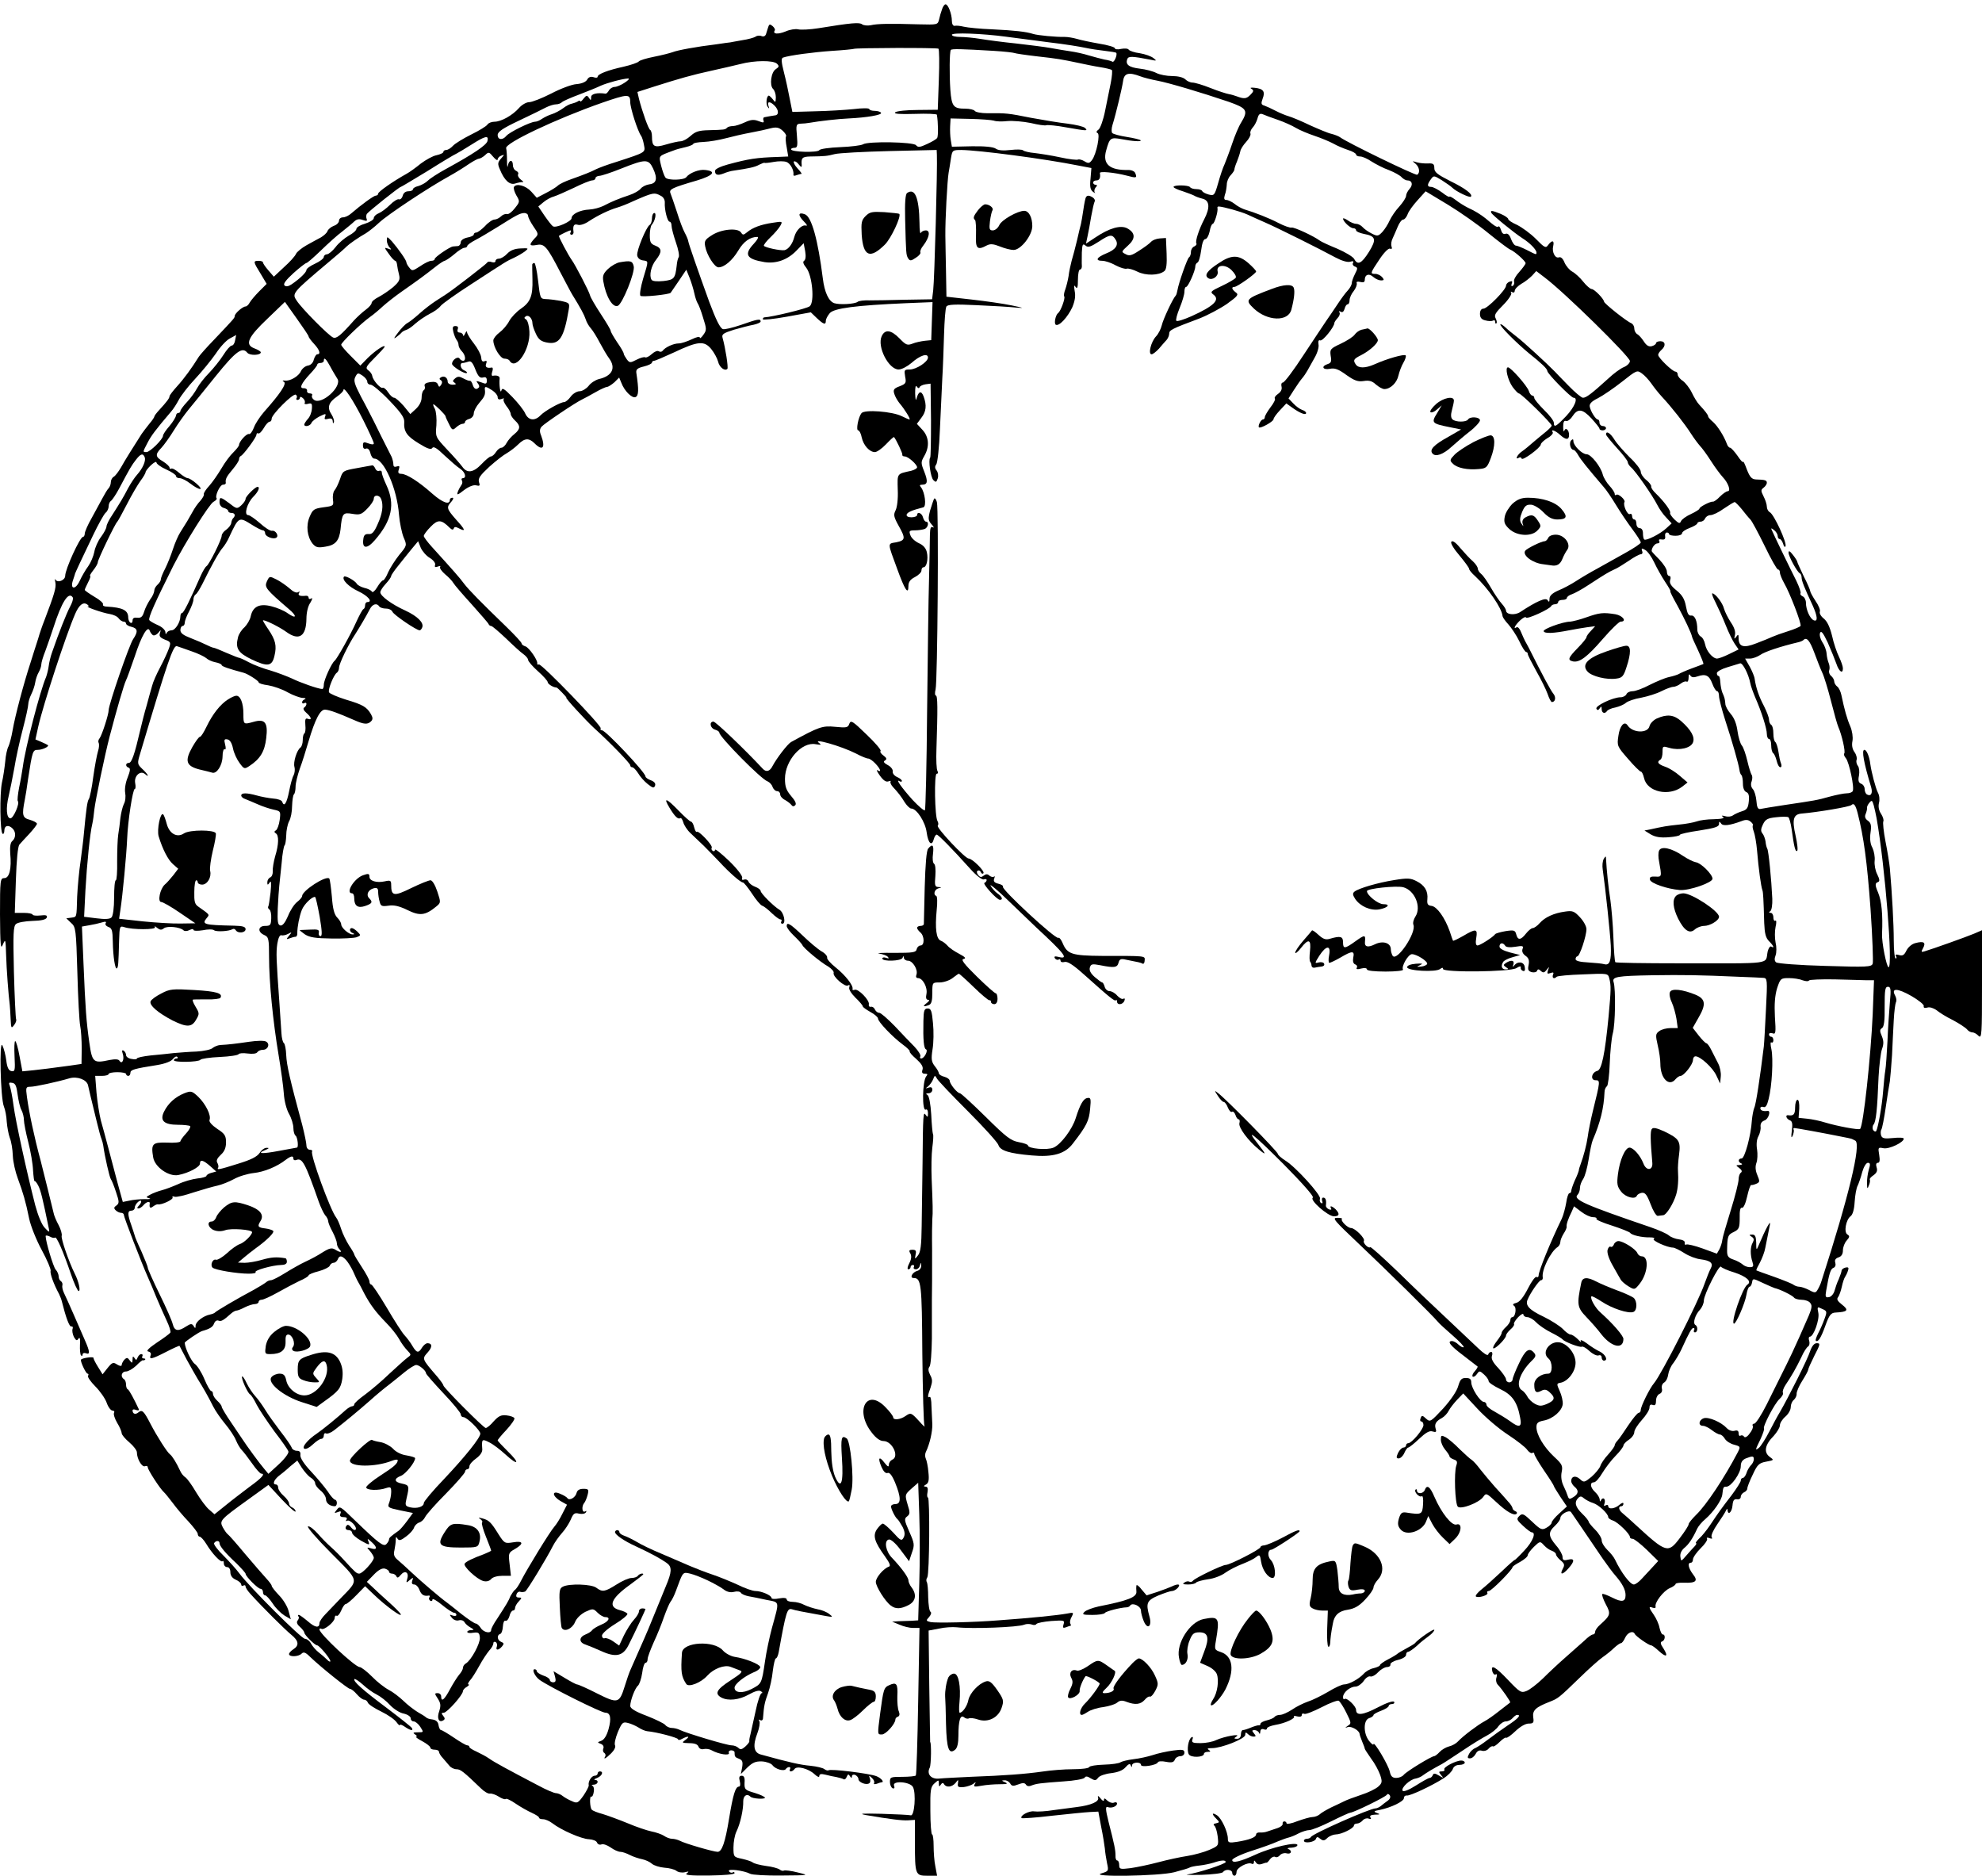 <?xml version="1.0" standalone="no"?>
<!DOCTYPE svg PUBLIC "-//W3C//DTD SVG 20010904//EN"
 "http://www.w3.org/TR/2001/REC-SVG-20010904/DTD/svg10.dtd">
<svg version="1.0" xmlns="http://www.w3.org/2000/svg"
 width="912pt" height="863pt" viewBox="0 0 912 863"
 preserveAspectRatio="xMidYMid meet">
<g transform="translate(0,863) scale(0.1,-0.1)"
fill="#000000" stroke="none">
<path d="M4335 8588 c-5 -13 -11 -34 -14 -48 -6 -24 -8 -24 -91 -22 -137 4
-193 3 -223 -4 -15 -3 -33 -1 -40 4 -12 10 -49 7 -202 -18 -38 -6 -80 -8 -92
-5 -13 3 -39 -1 -59 -10 -35 -14 -60 -12 -49 5 3 4 -2 13 -10 20 -12 10 -16 9
-20 -4 -3 -9 -7 -23 -10 -32 -3 -10 -11 -14 -21 -10 -9 4 -22 2 -28 -3 -6 -4
-33 -12 -61 -16 -27 -5 -52 -9 -55 -10 -3 0 -32 -4 -65 -9 -91 -11 -178 -27
-200 -36 -11 -4 -49 -14 -85 -21 -36 -7 -68 -17 -71 -22 -4 -5 -35 -16 -70
-24 -73 -16 -119 -34 -119 -46 0 -5 -9 -6 -19 -2 -13 4 -23 0 -29 -11 -6 -11
-25 -19 -49 -21 -21 -1 -74 -21 -116 -43 -43 -22 -89 -40 -102 -40 -13 0 -34
-12 -47 -27 -30 -34 -82 -63 -113 -63 -13 0 -28 -6 -32 -13 -4 -7 -38 -28 -75
-46 -36 -18 -74 -41 -84 -52 -9 -10 -23 -19 -31 -19 -7 0 -13 -4 -13 -9 0 -5
-14 -11 -31 -15 -17 -3 -49 -21 -72 -38 -22 -18 -52 -40 -67 -48 -61 -34 -130
-82 -130 -91 0 -5 -5 -9 -11 -9 -9 0 -68 -43 -113 -82 -11 -10 -28 -18 -38
-18 -10 0 -18 -7 -18 -15 0 -9 -11 -20 -24 -24 -13 -5 -26 -16 -29 -24 -3 -9
-17 -21 -30 -29 -13 -7 -43 -23 -66 -36 -23 -13 -45 -31 -49 -40 -4 -10 -28
-37 -55 -61 l-47 -44 -25 29 c-14 16 -25 32 -25 37 0 4 -9 7 -20 7 -26 0 -25
-4 9 -59 l28 -47 -34 -34 c-19 -19 -39 -43 -44 -52 -5 -10 -14 -18 -19 -18
-13 0 -50 -32 -50 -44 0 -9 -4 -13 -97 -111 -32 -33 -62 -67 -68 -76 -33 -53
-68 -101 -99 -135 -20 -22 -36 -43 -36 -47 0 -9 -13 -26 -47 -63 -13 -14 -23
-27 -23 -31 0 -3 -10 -18 -23 -33 -12 -15 -28 -36 -35 -46 -36 -56 -78 -123
-95 -154 -11 -19 -26 -39 -33 -43 -8 -4 -14 -16 -14 -25 0 -10 -5 -23 -10 -28
-6 -6 -18 -26 -28 -45 -10 -19 -33 -60 -50 -92 -18 -31 -32 -64 -32 -72 0 -8
-4 -15 -8 -15 -14 0 -82 -149 -82 -179 0 -21 -36 -35 -45 -17 -3 6 -3 -1 0
-15 4 -23 -5 -53 -51 -174 -9 -22 -22 -60 -29 -85 -8 -25 -24 -74 -35 -110
-30 -91 -71 -245 -82 -310 -5 -30 -14 -63 -19 -74 -6 -10 -13 -42 -15 -70 -3
-28 -9 -71 -15 -96 -11 -53 -9 -229 3 -236 4 -3 8 4 8 15 0 23 19 28 38 9 16
-16 15 -43 -1 -57 -9 -7 -12 -26 -10 -57 7 -71 -4 -114 -27 -114 -19 0 -20 -8
-20 -167 1 -144 3 -164 13 -139 12 28 13 24 15 -45 2 -69 11 -187 17 -234 1
-11 3 -40 4 -65 2 -41 3 -43 16 -26 8 10 12 23 9 27 -2 5 -7 102 -10 217 -4
176 -3 211 10 221 8 7 42 13 75 14 41 1 62 6 66 15 4 11 -3 13 -30 10 -19 -2
-35 0 -35 4 0 4 -18 8 -41 8 l-41 0 5 150 c3 93 9 155 16 164 7 8 28 31 47 51
18 20 34 40 34 45 0 5 -15 13 -32 18 -35 9 -38 21 -24 92 3 14 10 57 15 95 20
131 22 135 45 135 22 0 54 16 46 22 -3 2 -17 9 -31 15 l-26 11 13 59 c23 102
127 420 170 519 18 41 36 55 54 44 8 -6 11 -10 5 -10 -16 -1 67 -30 100 -35
17 -3 35 -11 41 -20 6 -8 16 -15 23 -15 6 0 11 -4 11 -9 0 -5 11 -12 25 -15
29 -7 31 -22 8 -56 -18 -25 -113 -302 -113 -327 0 -20 -31 -116 -42 -130 -6
-7 -7 -16 -4 -21 3 -6 2 -23 -3 -38 -5 -16 -15 -69 -22 -119 -6 -49 -16 -95
-20 -101 -7 -9 -12 -40 -24 -169 -1 -16 -8 -68 -14 -115 -7 -46 -14 -121 -16
-165 -3 -100 -1 -93 -27 -97 l-23 -3 22 -21 c22 -19 23 -30 29 -230 3 -115 9
-225 13 -244 4 -19 7 -66 7 -105 l-1 -70 -55 -8 c-102 -14 -115 -15 -166 -21
l-51 -5 -13 69 c-7 39 -16 70 -20 70 -4 0 -5 -32 -3 -71 3 -63 2 -70 -14 -67
-13 2 -20 16 -24 48 -3 25 -11 56 -18 70 -15 33 -9 -243 7 -281 6 -14 12 -46
13 -70 2 -24 8 -57 14 -74 7 -16 13 -53 14 -82 1 -29 12 -76 23 -105 24 -65
36 -105 52 -184 7 -34 33 -99 58 -145 25 -46 43 -89 41 -96 -4 -11 14 -61 39
-107 5 -10 11 -26 13 -35 18 -72 34 -116 43 -114 6 2 9 -4 6 -11 -3 -8 0 -24
6 -37 10 -17 14 -19 21 -8 6 9 9 0 7 -28 -1 -23 1 -46 5 -49 4 -4 7 -2 7 4 0
6 7 9 15 6 20 -8 19 7 -4 59 -10 23 -33 76 -51 117 -18 41 -38 86 -45 100 -7
14 -10 30 -8 37 2 6 -1 14 -6 18 -6 3 -11 13 -11 22 0 9 -6 24 -14 32 -11 13
-46 129 -46 154 0 4 8 3 19 -2 10 -6 21 -8 24 -5 7 7 37 -61 72 -164 15 -45
32 -82 37 -82 10 0 0 45 -18 80 -26 52 -65 163 -60 175 2 7 -4 29 -14 48 -11
20 -22 46 -24 59 -8 34 -43 175 -59 238 -30 111 -53 220 -63 293 -6 44 -5 47
16 47 20 0 123 22 180 39 35 10 79 -6 85 -32 5 -23 14 -61 40 -167 9 -36 18
-72 22 -80 3 -8 7 -22 8 -30 7 -51 29 -147 35 -155 4 -5 15 -32 24 -60 15 -44
15 -51 2 -61 -12 -8 -13 -13 -4 -22 7 -7 18 -12 25 -12 7 0 13 -4 13 -10 0
-10 81 -220 110 -285 10 -22 28 -65 40 -95 13 -30 33 -77 46 -104 13 -27 21
-53 18 -57 -3 -5 -30 -25 -62 -46 -37 -25 -51 -39 -40 -41 10 -2 15 -9 11 -18
-8 -20 5 -18 71 16 33 17 60 29 62 28 1 -2 16 -30 33 -63 18 -33 41 -73 51
-90 24 -38 48 -80 71 -126 10 -20 35 -56 55 -80 20 -24 43 -58 50 -76 7 -17
19 -37 27 -45 7 -7 28 -34 47 -61 18 -26 37 -47 42 -47 20 0 4 -19 -53 -60
-33 -25 -83 -63 -111 -86 l-51 -41 -24 21 c-14 11 -41 48 -61 81 -19 33 -42
64 -49 68 -8 5 -19 18 -24 30 -17 37 -37 69 -47 76 -12 8 -60 83 -90 141 -30
58 -38 66 -55 52 -14 -12 -27 -7 -27 9 0 5 7 6 16 2 9 -3 15 -2 13 3 -22 47
-45 90 -51 92 -5 2 -8 12 -8 22 0 10 -4 22 -10 25 -17 11 -11 35 10 35 10 0
31 12 47 27 15 16 29 26 31 25 2 -2 6 -1 9 2 4 3 1 6 -6 6 -7 0 -9 5 -6 10 3
6 1 10 -5 10 -6 0 -13 -7 -17 -16 -5 -13 -7 -13 -14 -2 -7 10 -9 8 -9 -7 -1
-18 -2 -18 -13 -4 -10 14 -14 14 -25 3 -6 -7 -12 -18 -12 -24 0 -6 -8 -6 -21
2 -18 12 -23 10 -44 -16 l-23 -29 -21 34 c-12 19 -21 37 -21 42 0 6 -48 0 -57
-8 -6 -4 22 -65 30 -65 4 0 6 -4 2 -10 -3 -5 12 -27 34 -49 21 -21 45 -55 52
-75 7 -20 19 -36 27 -36 7 0 10 -5 7 -10 -4 -6 3 -27 14 -46 12 -19 21 -41 21
-48 0 -7 16 -26 35 -42 19 -16 35 -37 35 -46 0 -30 23 -69 37 -64 7 3 13 1 13
-5 0 -11 56 -98 74 -114 6 -5 24 -28 41 -50 16 -22 48 -60 72 -85 23 -25 43
-51 43 -57 0 -7 4 -13 9 -13 5 0 19 -15 30 -33 27 -45 67 -87 75 -80 3 4 6 -1
6 -10 0 -9 7 -17 15 -17 9 0 15 -9 15 -23 0 -16 9 -28 25 -35 14 -6 25 -16 25
-22 0 -6 4 -8 10 -5 5 3 10 2 10 -4 0 -6 10 -21 23 -35 55 -61 158 -163 186
-186 36 -29 39 -50 11 -68 -11 -7 -20 -17 -20 -22 0 -14 43 -13 58 2 9 9 18 6
39 -15 50 -48 174 -147 183 -147 6 0 20 -11 32 -25 12 -14 27 -25 34 -25 6 0
14 -6 17 -14 3 -8 31 -26 62 -41 31 -15 62 -37 70 -49 8 -11 15 -17 15 -13 0
5 10 1 22 -7 26 -18 42 -21 33 -6 -4 6 -57 48 -118 94 -111 83 -154 122 -146
131 3 2 20 -9 38 -25 18 -17 47 -38 64 -46 18 -9 46 -31 62 -49 17 -18 45 -36
63 -39 18 -4 32 -14 32 -22 0 -8 6 -14 14 -14 7 0 21 -11 30 -25 16 -25 16
-25 -11 -25 -22 0 -25 -2 -13 -10 8 -5 11 -10 5 -10 -5 -1 7 -10 28 -21 20
-11 37 -24 37 -29 0 -6 9 -10 20 -10 11 0 20 -4 20 -10 0 -5 8 -19 18 -29 9
-11 23 -27 30 -35 7 -9 22 -16 33 -16 18 0 32 -11 112 -88 15 -15 34 -26 42
-24 8 1 26 -5 40 -14 14 -9 28 -14 32 -11 3 4 24 -6 47 -22 22 -15 56 -34 74
-42 17 -8 32 -17 32 -21 0 -5 8 -8 19 -8 10 0 29 -8 42 -18 41 -32 135 -73
169 -74 17 -1 34 -7 37 -15 3 -8 12 -12 20 -9 8 4 27 -3 43 -14 15 -11 35 -20
45 -20 9 0 29 -7 44 -15 16 -8 41 -16 56 -19 15 -3 35 -12 45 -21 9 -8 35 -16
57 -18 22 -1 47 -8 55 -14 8 -7 25 -10 39 -7 19 5 21 4 9 -5 -11 -8 15 -11
103 -10 67 1 117 5 117 11 0 5 -4 7 -9 3 -5 -3 -13 0 -17 6 -7 13 69 3 98 -12
9 -5 74 -9 145 -8 128 1 128 1 74 14 -30 8 -59 11 -63 9 -5 -3 -14 -1 -21 5
-7 5 -35 13 -62 16 -28 4 -55 11 -61 16 -6 5 -28 12 -50 17 -38 8 -39 9 -39
52 0 25 6 58 14 74 18 37 32 102 31 139 0 25 17 37 33 21 9 -10 67 -13 67 -5
0 4 -21 14 -47 22 -45 13 -48 16 -47 47 2 22 -2 32 -13 32 -11 0 -14 -7 -9
-25 4 -15 2 -25 -4 -25 -16 0 -27 -37 -45 -146 -18 -111 -33 -154 -53 -154
-19 0 -153 39 -174 51 -10 5 -26 9 -36 9 -9 0 -26 6 -37 14 -11 7 -37 16 -58
20 -20 4 -70 21 -110 38 -39 16 -91 35 -114 42 -23 6 -46 15 -50 20 -9 9 -11
66 -2 60 4 -2 9 7 11 21 3 13 0 26 -6 29 -6 2 -3 5 7 5 19 1 24 21 5 22 -7 0
-3 4 10 9 22 9 31 30 12 30 -5 0 -10 -4 -10 -10 0 -5 -6 -10 -14 -10 -14 0
-31 -27 -27 -44 1 -5 -10 -26 -24 -47 -25 -35 -29 -37 -53 -26 -15 6 -34 17
-43 24 -8 7 -23 13 -31 13 -8 0 -44 15 -79 34 -147 77 -204 108 -228 125 -14
10 -41 24 -58 32 -18 8 -33 17 -33 21 0 5 -5 8 -10 8 -6 0 -33 16 -61 35 -28
19 -55 35 -59 35 -5 0 -10 10 -12 22 -2 16 -11 24 -28 27 -14 1 -27 6 -30 10
-3 3 -20 14 -38 24 -18 11 -48 34 -66 52 -19 18 -49 41 -67 50 -19 10 -54 37
-77 61 -24 24 -50 44 -57 44 -21 0 -185 153 -185 173 0 5 4 6 9 3 12 -8 61 32
61 50 0 8 4 13 9 10 5 -3 14 8 21 24 7 17 16 30 21 30 5 0 27 18 49 41 l40 41
42 -40 c53 -51 129 -106 122 -89 -2 6 -28 32 -56 57 -28 25 -62 56 -75 69
l-25 23 32 33 c21 22 38 31 51 28 10 -3 19 -9 19 -14 0 -5 6 -9 14 -9 8 0 17
-6 20 -12 3 -9 9 -8 20 6 19 23 39 12 30 -17 -6 -20 -5 -21 11 -7 17 14 18 13
12 -2 -4 -12 -1 -18 9 -18 8 0 19 -11 24 -25 9 -23 21 -30 43 -26 5 1 6 -3 3
-8 -4 -5 -2 -12 4 -16 5 -3 10 -1 10 6 0 6 20 -5 44 -25 24 -20 49 -36 55 -36
6 0 11 -4 11 -10 0 -5 -8 -6 -17 -3 -16 6 -16 5 -4 -10 8 -10 21 -15 32 -12
10 3 21 0 26 -8 4 -8 17 -19 28 -25 17 -10 18 -11 3 -12 -10 0 -18 -4 -18 -8
0 -5 12 -7 28 -4 24 3 28 0 30 -23 2 -26 -40 -104 -64 -118 -8 -4 -14 -14 -14
-21 0 -7 -8 -21 -18 -32 -9 -11 -28 -41 -42 -67 -25 -47 -40 -60 -40 -32 0 8
-7 15 -16 15 -15 0 -15 -2 1 -26 13 -21 14 -31 6 -57 -12 -32 -2 -55 19 -42 8
5 8 10 -1 21 -9 11 -8 14 3 14 15 0 88 82 88 99 0 5 8 15 18 20 9 6 13 11 8
11 -5 0 -2 8 6 18 9 9 28 40 43 67 15 28 36 59 46 71 11 11 19 26 19 33 0 7 5
9 11 6 6 -4 8 -13 5 -21 -7 -18 8 -18 24 1 10 12 9 16 -4 21 -18 7 -21 31 -5
36 7 2 12 18 13 35 1 18 6 29 12 26 6 -2 14 7 18 21 3 14 11 26 16 26 6 0 10
5 10 12 0 6 7 20 17 30 15 16 15 18 0 18 -11 0 -14 5 -10 16 3 8 11 13 18 10
6 -2 16 -1 22 2 10 7 98 152 127 209 9 18 28 44 42 60 14 15 32 43 40 61 12
29 18 33 38 28 14 -3 28 -1 32 6 4 7 3 8 -4 4 -14 -8 -17 25 -3 40 4 5 11 21
15 37 6 24 4 27 -20 27 -17 0 -28 -6 -31 -19 -5 -21 -33 -37 -42 -24 -3 5 -18
14 -33 20 -40 18 -38 -10 1 -33 l30 -17 -21 -41 c-11 -23 -28 -50 -38 -61 -21
-24 -125 -194 -152 -247 -10 -20 -23 -40 -29 -43 -5 -4 -14 -17 -20 -28 -9
-23 -17 -36 -61 -104 -16 -23 -28 -46 -28 -52 0 -19 -35 -12 -48 9 -7 11 -17
20 -22 20 -6 0 -36 20 -68 45 -31 25 -61 49 -67 53 -27 19 -123 101 -161 137
-23 22 -52 48 -64 58 -17 14 -20 25 -15 45 3 15 6 36 6 47 0 15 2 16 8 6 7
-11 15 -9 40 10 17 12 33 31 36 40 3 10 14 21 24 24 10 3 22 14 27 25 5 11 48
60 97 109 48 49 87 94 87 100 0 6 5 11 10 11 6 0 10 6 10 14 0 8 14 24 31 36
19 14 30 30 28 44 -3 45 -1 47 32 30 17 -8 51 -34 75 -56 60 -55 68 -41 10 15
-25 25 -46 47 -46 50 0 3 18 25 40 48 22 24 39 48 37 54 -2 5 -18 11 -36 13
-25 3 -37 -3 -59 -27 -14 -17 -31 -31 -37 -31 -10 0 -195 186 -195 196 0 4
-12 21 -27 39 -74 86 -72 82 -43 115 20 23 19 40 -3 40 -7 0 -18 -9 -25 -20
-16 -27 -25 -25 -44 7 -9 16 -25 37 -36 49 -11 11 -48 69 -82 127 -35 59 -67
107 -72 107 -4 0 -8 6 -8 14 0 8 -16 37 -35 66 -19 29 -35 55 -35 59 0 3 -11
22 -24 41 -12 19 -29 53 -36 75 -7 22 -17 46 -23 53 -27 34 -120 289 -111 304
3 4 -2 8 -10 8 -9 0 -16 9 -16 20 0 11 -9 53 -19 93 -58 214 -72 277 -74 322
-1 28 -6 53 -11 56 -5 4 -10 24 -11 45 -1 22 -6 82 -9 134 -15 211 -16 236
-10 278 4 25 11 41 18 39 6 -2 20 0 31 6 19 10 19 9 5 -8 -14 -17 -13 -18 3
-12 10 4 22 7 27 7 5 0 9 8 8 18 0 28 9 75 21 106 11 27 49 63 61 59 3 -1 12
-42 21 -91 11 -66 12 -89 4 -89 -7 0 -10 8 -8 16 3 13 -4 16 -39 14 -24 -1
-45 -2 -48 -2 -3 -1 8 -9 23 -20 22 -14 49 -18 122 -19 52 -1 104 2 116 6 20
8 20 9 4 25 -9 9 -21 17 -26 17 -13 0 -11 -18 4 -23 9 -4 9 -6 0 -6 -17 -1
-53 30 -53 46 0 7 -8 21 -18 31 -14 14 -21 41 -25 97 -4 43 -9 80 -12 83 -15
15 -125 -56 -125 -81 0 -5 -10 -17 -23 -27 -13 -10 -32 -39 -42 -65 -13 -30
-25 -45 -35 -43 -12 3 -14 17 -12 78 2 41 5 89 7 105 2 17 7 64 11 105 3 41
10 77 13 80 4 3 7 23 8 46 0 22 6 51 13 65 8 13 14 45 14 71 1 25 4 50 9 54 4
4 7 20 7 35 0 16 9 52 19 81 11 29 29 87 41 128 30 101 54 148 77 145 21 -2
55 -14 135 -49 43 -19 60 -20 75 -5 9 9 9 17 0 33 -19 33 -37 44 -115 67 -41
13 -76 28 -78 34 -6 13 22 81 36 90 5 3 10 14 10 23 0 18 43 107 75 155 21 33
50 82 67 115 12 23 32 29 43 12 3 -5 17 -10 31 -10 14 0 27 -7 30 -15 6 -14
110 -85 125 -85 4 0 9 6 12 14 8 21 -22 51 -78 77 -62 28 -115 67 -115 84 0 7
11 24 25 39 14 15 25 31 25 36 0 4 15 26 33 48 17 22 45 56 61 76 l30 36 12
-30 c7 -16 26 -38 42 -47 16 -10 27 -24 24 -32 -3 -10 0 -12 12 -8 9 4 15 3
11 -2 -3 -5 8 -20 23 -33 16 -13 33 -31 38 -40 5 -9 43 -53 84 -98 41 -46 77
-87 78 -91 2 -5 7 -9 12 -9 5 0 35 -26 68 -57 33 -32 69 -65 81 -73 11 -8 21
-20 21 -26 0 -6 20 -30 45 -52 25 -22 45 -45 45 -50 0 -9 26 -25 40 -25 3 0
15 -11 27 -24 12 -12 21 -23 19 -23 -7 0 89 -104 128 -140 72 -65 166 -162
166 -171 0 -5 4 -9 9 -9 6 0 17 -12 27 -27 9 -16 29 -38 44 -50 24 -19 29 -20
34 -8 4 10 -3 19 -19 25 -14 5 -25 13 -25 18 0 18 -183 212 -200 212 -6 0 -9
4 -6 9 7 10 -271 297 -284 294 -6 -2 -9 0 -8 5 3 14 -37 72 -54 78 -10 3 -18
9 -18 14 0 5 -32 39 -71 77 -116 112 -173 170 -194 198 -18 25 -50 61 -147
168 -21 23 -38 46 -38 51 0 6 14 25 32 43 33 34 49 33 87 -5 10 -10 16 -11 19
-3 3 8 9 8 24 0 33 -17 29 -6 -13 40 -44 50 -46 57 -22 83 9 11 11 18 5 18 -7
0 -12 -4 -12 -9 0 -26 -33 -14 -80 27 -63 56 -118 91 -143 92 -14 0 -17 5 -12
20 5 15 3 18 -9 14 -11 -4 -16 -1 -16 10 0 9 -4 24 -8 34 -9 17 -30 60 -49 97
-5 11 -20 40 -32 65 -13 25 -39 77 -60 115 -30 58 -35 74 -26 91 10 19 12 20
33 6 12 -8 22 -21 22 -28 0 -8 7 -14 16 -14 8 0 47 -32 85 -72 52 -54 70 -79
69 -98 -3 -45 11 -66 67 -100 40 -25 57 -30 62 -21 6 9 22 -1 57 -35 27 -25
59 -53 72 -61 23 -16 30 -43 11 -43 -5 0 -7 -5 -4 -10 4 -6 3 -16 -3 -23 -5
-7 -12 -20 -16 -31 -5 -15 0 -14 29 9 23 17 44 25 56 22 16 -4 19 -2 13 15 -5
17 5 31 47 70 30 27 66 55 81 63 15 9 38 26 52 40 30 30 50 31 76 5 37 -37 51
-20 30 36 -8 19 -7 30 2 41 12 14 157 112 188 126 8 4 35 18 59 32 24 14 49
25 54 25 6 0 21 10 34 21 l22 22 10 -24 c14 -38 49 -72 65 -66 15 6 16 33 4
112 -2 15 5 22 35 29 20 5 37 13 37 18 0 4 4 8 9 8 6 0 47 18 93 39 110 52
138 54 170 16 14 -17 28 -43 32 -58 6 -27 31 -46 43 -34 5 6 -9 96 -22 142 -5
17 2 22 52 38 32 9 73 20 91 23 17 4 32 10 32 15 0 14 -14 11 -91 -16 -38 -13
-76 -22 -83 -19 -13 5 -32 44 -62 124 -50 138 -95 267 -97 280 -1 8 -9 26 -16
39 -8 14 -24 56 -36 95 -13 39 -26 78 -30 87 -7 18 6 25 123 59 75 23 90 42
37 48 -28 4 -73 -14 -87 -33 -10 -14 -85 -16 -96 -2 -5 6 -14 31 -20 55 -11
47 -14 43 53 68 24 9 22 8 63 18 17 4 32 11 32 14 0 4 21 8 48 9 26 1 72 9
102 17 30 8 82 20 115 26 33 6 74 15 92 20 25 6 37 4 54 -11 11 -10 19 -22 16
-26 -3 -5 -2 -27 3 -51 l7 -42 -46 -2 c-101 -3 -137 -9 -233 -35 -33 -9 -58
-21 -58 -29 0 -19 12 -23 40 -12 14 6 35 12 46 13 68 10 98 16 117 27 12 6 23
10 25 9 1 -2 20 0 42 4 21 4 48 4 58 0 18 -5 36 -38 33 -59 -1 -5 5 -6 14 -2
9 3 19 6 23 6 3 0 -5 11 -18 25 -13 14 -20 28 -17 32 4 3 14 -2 22 -13 11 -14
15 -15 14 -4 -3 33 2 39 39 40 70 1 77 2 113 11 19 5 133 11 252 14 l217 5 1
-22 c3 -57 -11 -575 -17 -624 l-5 -41 -122 -2 c-67 -2 -142 -3 -166 -3 -25 1
-50 -2 -55 -7 -14 -10 -82 -14 -107 -6 -26 9 -45 50 -53 115 -22 175 -51 282
-82 294 -32 12 -34 -4 -3 -35 12 -12 15 -19 8 -17 -18 6 -46 -21 -54 -52 -8
-32 -27 -57 -45 -61 -20 -3 -89 12 -95 20 -2 4 12 22 31 40 19 18 39 42 45 53
11 20 9 20 -36 13 -54 -8 -92 -22 -118 -44 -16 -13 -19 -13 -27 -1 -14 23 -91
16 -134 -12 -32 -20 -36 -27 -31 -52 7 -39 43 -96 61 -96 27 0 64 32 91 77 24
41 54 63 88 63 7 0 1 -13 -16 -31 -47 -50 -35 -71 49 -85 53 -8 105 10 146 52
l34 35 7 -37 c4 -23 2 -39 -5 -44 -7 -4 -4 -15 10 -32 28 -36 39 -158 16 -177
-13 -11 -176 -50 -208 -51 -5 0 -8 -4 -8 -9 0 -4 50 1 111 12 l110 20 28 -27
c31 -29 41 -32 41 -12 0 8 8 23 18 35 19 23 121 36 350 46 l123 5 -3 -87 -3
-88 -30 -3 c-16 -2 -42 -7 -56 -13 -24 -9 -30 -7 -60 24 -39 40 -67 43 -82 10
-22 -48 32 -153 78 -153 14 0 40 14 59 30 39 35 76 47 76 25 0 -20 -54 -55
-84 -55 -25 0 -26 -2 -21 -33 6 -29 3 -33 -25 -44 -27 -10 -31 -16 -25 -35 4
-13 15 -32 24 -43 24 -28 53 -75 46 -75 -3 0 -19 7 -35 15 -43 22 -172 32
-186 14 -15 -19 -26 -79 -15 -79 5 0 13 -15 16 -32 8 -37 36 -68 61 -68 9 0
32 16 51 36 19 20 35 35 37 33 10 -12 40 -75 38 -81 -1 -5 4 -8 11 -8 16 0 57
-37 57 -50 0 -5 -12 -12 -27 -16 -67 -15 -64 -10 -62 -87 2 -43 -3 -81 -10
-95 -10 -20 -9 -29 13 -69 34 -60 33 -69 -10 -78 -41 -7 -41 1 5 -124 34 -94
51 -120 51 -78 0 19 8 31 30 42 17 9 30 22 30 30 0 8 4 15 9 15 15 0 23 37 16
69 -4 18 -16 33 -37 42 -17 8 -35 24 -39 37 -7 19 -5 22 21 22 15 0 35 3 44 6
17 6 22 34 7 34 -5 0 -11 9 -14 20 -5 20 -27 28 -27 10 0 -5 -12 -10 -26 -10
-16 0 -24 5 -22 13 4 10 22 19 77 33 15 5 7 69 -11 92 -8 9 -6 12 5 12 25 0
28 14 10 60 -16 40 -16 44 0 72 25 43 22 88 -9 121 l-25 27 20 27 c23 29 26
58 11 99 -11 29 -24 24 -33 -11 -3 -11 -5 0 -6 25 0 29 2 40 8 31 5 -7 10 -9
12 -3 2 6 15 12 28 14 l23 3 2 -168 c0 -93 -1 -171 -4 -173 -9 -10 2 -90 15
-103 11 -11 14 -10 20 8 4 13 1 28 -5 36 -9 11 -9 19 -2 28 6 7 14 80 17 162
4 83 9 188 11 235 3 47 6 137 8 201 2 64 6 121 11 129 6 9 38 11 139 6 72 -3
154 -8 181 -11 41 -3 37 -2 -20 10 -38 8 -122 20 -185 27 l-115 13 -2 115 c-1
63 -3 138 -3 165 -1 72 9 255 15 290 3 17 8 47 11 68 6 36 7 37 48 37 80 -1
381 -40 540 -72 l58 -11 -4 -49 c-4 -36 -1 -51 11 -60 9 -7 13 -8 9 -4 -4 5
-3 15 3 23 9 9 8 13 0 13 -6 0 -11 5 -11 10 0 6 7 10 15 10 14 0 20 12 16 34
-2 9 66 3 124 -12 44 -12 48 -11 39 11 -3 9 -17 15 -32 15 -86 -2 -120 27
-102 90 16 58 20 61 70 52 51 -10 96 -13 88 -5 -3 3 -31 10 -63 15 -32 5 -62
13 -67 18 -4 4 -4 21 1 37 16 51 44 169 49 203 5 36 26 41 79 21 15 -6 51 -15
78 -20 53 -10 201 -54 328 -97 85 -30 92 -40 58 -96 -11 -17 -29 -60 -41 -96
-12 -36 -28 -78 -35 -95 -8 -16 -21 -56 -30 -88 -16 -56 -18 -58 -43 -52 -15
4 -28 11 -30 16 -2 5 -14 9 -27 9 -13 0 -26 4 -29 9 -7 10 -76 11 -76 1 0 -4
19 -13 43 -20 23 -8 47 -17 52 -20 6 -4 22 -10 38 -14 33 -8 36 -41 8 -95 -24
-46 -42 -101 -36 -111 3 -4 -2 -10 -10 -14 -8 -3 -15 -14 -15 -25 0 -11 -4
-22 -9 -25 -8 -6 -47 -116 -53 -151 -2 -11 -5 -22 -8 -25 -13 -13 -58 -109
-64 -136 -4 -17 -16 -41 -27 -52 -23 -25 -37 -82 -20 -82 6 0 21 12 34 26 12
15 28 32 35 40 6 7 12 20 12 29 0 16 11 22 137 69 39 15 97 46 129 68 50 36
55 43 40 53 -18 14 -21 25 -6 25 13 0 100 62 100 71 0 4 -16 21 -35 38 -46 40
-79 40 -139 -1 -52 -34 -66 -55 -46 -68 19 -12 48 10 43 31 -8 31 35 35 64 6
14 -14 23 -29 19 -35 -3 -5 -31 -22 -63 -37 -51 -24 -56 -28 -40 -40 33 -24 3
-53 -101 -100 -34 -15 -65 -25 -69 -21 -4 3 3 30 15 59 12 29 22 62 22 75 0
12 3 22 8 22 9 0 42 74 42 94 0 8 5 16 10 18 6 2 13 27 17 56 4 33 11 52 19
52 7 0 16 16 20 35 3 19 10 35 14 35 8 0 26 58 22 73 -1 4 1 7 6 7 21 -1 101
-23 132 -37 19 -9 55 -25 80 -36 58 -25 260 -126 324 -161 30 -16 57 -24 69
-20 13 4 17 2 13 -5 -4 -6 0 -14 8 -17 14 -5 14 -9 1 -34 -8 -16 -15 -35 -15
-43 0 -7 -8 -22 -18 -33 -10 -10 -32 -40 -49 -66 -17 -26 -40 -59 -51 -75 -10
-15 -57 -85 -103 -155 -46 -71 -89 -128 -96 -128 -6 0 -9 -8 -6 -19 3 -12 -3
-24 -16 -33 -12 -8 -18 -18 -15 -21 4 -4 -5 -22 -20 -41 -14 -19 -26 -39 -26
-45 0 -6 -4 -11 -9 -11 -9 0 -24 -30 -18 -36 7 -7 67 27 67 37 0 6 13 24 30
42 l29 31 28 -20 c35 -25 63 -36 63 -24 0 5 -8 11 -18 14 -11 4 -29 17 -41 30
l-22 23 25 39 c14 22 31 46 38 54 7 8 18 24 24 35 6 11 21 38 33 59 13 22 21
50 18 62 -2 14 0 21 8 18 11 -5 65 62 65 80 0 4 7 14 15 23 8 8 12 19 9 25 -5
7 -2 8 5 4 8 -5 14 0 18 13 3 12 9 21 14 21 5 0 9 8 9 19 0 10 8 29 19 42 10
13 16 29 14 36 -3 7 3 9 16 6 15 -4 21 -1 21 10 0 24 19 31 39 13 10 -9 26
-16 36 -16 14 0 15 3 5 15 -7 8 -21 15 -31 15 -25 0 -25 2 18 66 21 32 42 53
49 50 8 -3 11 0 7 10 -3 9 -1 25 5 37 6 12 16 37 24 55 7 17 18 32 25 32 6 0
15 11 20 24 4 13 25 42 46 65 l37 41 103 -62 c56 -34 140 -93 186 -131 47 -38
92 -72 100 -75 20 -8 71 -53 71 -63 0 -4 -13 -22 -29 -40 -16 -17 -27 -37 -24
-44 2 -7 0 -16 -6 -20 -7 -3 -8 0 -5 10 5 11 2 14 -10 9 -9 -3 -16 -12 -16
-18 0 -19 -86 -106 -104 -106 -10 0 -16 -9 -16 -24 0 -17 7 -26 25 -30 14 -4
30 -4 35 -1 6 4 10 1 10 -6 0 -7 3 -10 6 -6 3 3 1 13 -4 23 -8 14 0 26 35 61
24 24 40 49 37 55 -4 7 -3 8 4 4 7 -4 12 -1 12 6 0 8 14 22 30 32 17 9 39 27
50 38 l19 21 38 -29 c91 -68 393 -365 393 -385 0 -9 -13 -22 -28 -28 -15 -6
-48 -30 -72 -53 -76 -69 -101 -88 -116 -88 -7 0 -37 25 -66 55 -29 30 -58 59
-64 66 -36 37 -146 138 -174 159 -18 14 -42 33 -52 43 -11 10 -21 17 -24 15
-6 -6 75 -87 131 -133 59 -47 85 -72 85 -82 0 -12 109 -123 121 -123 22 0 5
-42 -34 -84 -47 -49 -57 -55 -57 -31 0 9 -20 35 -45 59 -25 25 -45 49 -45 55
0 6 -4 11 -9 11 -5 0 -13 10 -16 21 -8 24 -83 109 -96 109 -15 0 -1 -59 21
-90 12 -16 25 -30 29 -30 11 0 151 -138 151 -148 0 -4 -12 -16 -25 -27 -14
-11 -40 -33 -58 -48 -18 -16 -42 -36 -54 -44 -21 -14 -34 -41 -14 -29 5 4 11
2 13 -4 4 -11 87 50 88 65 0 6 14 19 30 29 17 9 28 22 25 27 -11 16 11 9 33
-11 27 -25 42 -25 42 -1 0 23 -16 37 -22 19 -3 -7 -5 1 -5 19 0 21 4 30 13 26
7 -2 20 7 29 21 25 38 46 36 88 -9 20 -22 37 -43 37 -47 0 -5 7 -8 15 -8 8 0
15 5 15 10 0 6 -7 10 -15 10 -8 0 -15 7 -15 15 0 8 -3 15 -8 15 -9 0 -33 37
-37 60 -2 12 9 24 38 38 23 12 73 46 111 76 67 53 69 54 91 38 13 -9 32 -30
44 -47 11 -16 33 -44 48 -60 45 -48 106 -126 134 -170 14 -22 33 -47 41 -56 9
-9 32 -40 51 -70 19 -30 44 -63 55 -75 24 -25 38 -64 22 -64 -6 0 -22 -11 -36
-25 -13 -14 -28 -24 -32 -23 -11 2 -62 -24 -62 -32 0 -4 -18 -15 -39 -25 -22
-10 -42 -24 -46 -33 -5 -12 -10 -11 -30 8 -13 13 -22 26 -20 30 5 9 -28 53
-65 89 -14 13 -24 28 -22 33 1 5 -9 19 -23 30 -14 11 -25 28 -25 38 0 10 -23
40 -51 66 -27 27 -59 63 -70 81 -19 31 -39 43 -39 24 0 -4 23 -32 50 -62 28
-30 50 -59 50 -65 0 -6 7 -17 15 -24 20 -16 100 -131 121 -173 9 -18 27 -44
41 -58 l25 -27 -24 -22 c-27 -26 -95 -60 -102 -52 -4 3 -6 16 -6 29 0 14 -6
23 -15 23 -8 0 -15 9 -15 20 0 11 -4 20 -10 20 -5 0 -10 7 -10 16 0 8 -5 12
-10 9 -11 -7 -33 42 -25 55 6 10 -30 42 -38 33 -4 -3 -7 -1 -7 5 0 6 -11 23
-24 37 -13 14 -27 37 -31 52 -9 36 -54 93 -74 93 -21 0 -61 40 -61 60 0 10 -3
11 -10 4 -12 -12 -3 -44 11 -44 4 0 14 -11 21 -24 12 -21 40 -56 116 -145 13
-14 39 -53 59 -86 20 -33 54 -83 75 -111 21 -28 38 -55 38 -60 0 -5 -33 -27
-73 -49 -39 -22 -97 -54 -127 -71 -30 -16 -74 -42 -97 -57 -23 -15 -60 -35
-83 -44 -27 -12 -40 -24 -40 -38 0 -15 -2 -17 -9 -6 -8 13 -50 -5 -126 -55
-24 -16 -65 -12 -65 7 0 5 -9 20 -20 32 -11 12 -33 44 -49 72 -16 28 -36 57
-45 64 -9 7 -16 19 -16 25 0 7 -10 22 -22 33 -13 11 -39 39 -58 61 -22 27 -37
37 -42 29 -4 -6 12 -33 38 -63 24 -29 44 -56 44 -61 0 -5 12 -20 28 -34 60
-56 123 -147 126 -184 1 -6 13 -23 27 -38 14 -16 37 -50 50 -77 13 -28 27 -50
32 -50 4 0 7 -4 7 -9 0 -5 18 -40 39 -78 21 -37 45 -85 52 -105 7 -21 16 -38
20 -38 16 0 20 22 7 38 -12 14 -52 89 -111 207 -6 11 -14 27 -19 35 -4 8 -13
27 -19 42 -6 16 -15 25 -20 22 -18 -11 -8 9 15 31 14 13 26 19 28 14 3 -10
111 39 116 53 2 4 10 8 18 8 8 0 14 5 14 10 0 6 9 10 20 10 11 0 20 4 20 9 0
5 10 13 23 17 12 4 47 23 77 43 78 51 92 59 118 71 13 5 43 24 67 40 24 17 49
30 55 30 7 0 10 7 6 15 -4 13 -2 14 14 5 11 -6 30 -32 42 -58 12 -26 35 -66
50 -89 16 -24 27 -43 24 -43 -3 0 12 -30 33 -67 32 -59 64 -126 67 -143 0 -3
13 -31 28 -63 15 -33 26 -60 24 -62 -2 -1 -25 -10 -53 -20 -27 -10 -54 -22
-60 -26 -5 -3 -26 -10 -45 -14 -19 -4 -59 -21 -89 -36 -30 -16 -65 -29 -78
-29 -13 0 -26 -6 -29 -14 -3 -7 -15 -14 -27 -14 -35 0 -119 -40 -111 -53 4 -8
9 -7 15 2 7 11 9 10 9 -3 0 -19 15 -24 25 -9 3 5 20 13 38 16 17 4 39 13 48
21 9 8 40 19 71 24 30 6 72 19 93 30 22 11 46 20 55 20 8 0 24 7 34 15 10 8
23 12 27 9 5 -3 9 5 9 18 0 16 3 19 8 10 6 -9 16 -10 33 -4 37 13 54 5 68 -33
7 -19 17 -35 22 -35 5 0 9 -10 9 -22 0 -13 13 -63 29 -113 32 -97 61 -200 65
-227 1 -10 5 -21 9 -24 4 -4 7 -22 7 -40 0 -19 6 -34 15 -38 11 -4 15 -16 12
-43 -3 -31 -9 -39 -33 -46 -16 -5 -34 -14 -41 -19 -7 -5 -22 -7 -35 -3 -16 4
-19 3 -10 -3 10 -6 -4 -10 -41 -11 -31 0 -66 -5 -79 -10 -14 -5 -51 -12 -84
-15 -56 -6 -68 -8 -131 -22 l-26 -5 29 -18 c21 -12 44 -16 82 -13 28 2 52 7
52 11 0 4 41 13 90 20 70 11 90 17 90 30 0 12 2 13 9 3 8 -14 40 -10 94 10 20
8 31 7 42 -2 9 -7 13 -15 11 -17 -3 -3 -1 -16 4 -29 5 -13 12 -52 15 -87 7
-84 18 -165 25 -184 3 -8 5 -41 8 -150 2 -48 7 -68 22 -83 21 -21 27 -35 10
-25 -5 3 -12 -7 -16 -22 -13 -62 36 -55 -412 -55 -156 0 -285 2 -289 5 -3 3
-7 54 -9 114 -2 59 -9 137 -14 173 -9 56 -17 135 -20 190 0 12 -2 12 -10 -1
-6 -10 -8 -32 -5 -50 13 -91 34 -291 37 -349 3 -71 -5 -93 -30 -86 -10 3 -43
6 -74 8 -38 2 -58 7 -58 15 0 7 4 13 8 13 11 0 42 94 42 125 0 13 -13 37 -30
55 -26 28 -34 31 -68 26 -52 -7 -93 -26 -117 -53 -11 -13 -26 -23 -32 -23 -6
0 -20 -11 -31 -25 -24 -31 -38 -32 -45 -4 -5 19 -10 21 -49 15 -23 -4 -45 -10
-48 -14 -10 -14 -70 -52 -81 -52 -8 0 -10 12 -6 35 7 42 -1 44 -60 9 -25 -14
-45 -24 -47 -22 -1 1 -8 21 -15 43 -22 62 -58 113 -83 117 -18 2 -22 8 -20 30
4 38 -12 65 -50 84 -27 14 -41 15 -102 5 -76 -12 -164 -38 -183 -53 -10 -8 -9
-15 3 -34 23 -34 71 -55 111 -48 41 8 53 24 18 24 -23 0 -75 41 -75 60 0 12
135 26 167 18 53 -14 85 -91 56 -135 -8 -12 -13 -30 -9 -38 14 -37 -77 -172
-96 -142 -4 7 -8 20 -8 29 0 30 -36 41 -72 24 -34 -17 -50 -13 -47 12 3 32 -1
32 -43 2 -50 -36 -58 -37 -58 -5 0 27 -12 30 -60 16 -19 -6 -31 -2 -52 17 -15
14 -29 24 -31 21 -1 -2 -19 -23 -40 -47 -20 -23 -37 -48 -37 -55 0 -6 12 3 26
21 35 45 48 41 42 -13 -3 -24 -3 -47 1 -50 3 -4 6 -12 6 -18 1 -7 7 -11 15 -9
8 2 22 4 31 5 9 1 15 6 12 13 -2 6 -13 9 -25 6 -19 -5 -19 -4 3 31 32 49 54
49 45 2 -4 -19 -3 -35 1 -35 4 0 28 11 52 25 54 32 65 31 58 -1 -3 -16 0 -28
9 -31 8 -3 11 -10 7 -16 -4 -6 3 -8 21 -3 15 4 26 2 26 -4 0 -6 34 -10 86 -10
47 0 83 4 80 9 -9 14 24 71 41 71 22 0 74 -33 70 -45 -2 -5 -14 -11 -28 -12
-22 -2 -22 -2 -4 7 15 7 11 8 -20 6 -24 -2 -40 -8 -40 -16 0 -17 133 -24 152
-8 9 7 13 7 13 0 0 -17 310 -14 338 4 14 9 21 10 20 3 -2 -6 3 -14 10 -16 8
-3 11 3 8 19 -4 24 -33 27 -49 5 -6 -8 -7 -5 -3 6 6 19 -10 22 -34 7 -13 -9
-13 -11 0 -20 13 -8 12 -10 -2 -10 -19 0 -23 17 -10 36 4 5 23 15 42 20 l35
10 -47 12 c-30 8 -48 18 -48 27 0 18 16 20 26 4 4 -7 21 -9 46 -5 35 6 40 4
34 -10 -4 -11 1 -22 13 -31 15 -10 19 -21 15 -42 -5 -23 -2 -29 15 -34 11 -2
22 0 24 7 3 8 8 8 17 -1 11 -10 16 -9 27 5 12 16 13 16 6 -2 -5 -16 -3 -18 11
-13 14 5 17 3 12 -8 -5 -15 5 -21 17 -9 4 4 58 9 121 11 114 5 115 5 121 -18
9 -35 8 -53 -3 -175 -17 -176 -32 -246 -52 -251 -27 -7 -33 -43 -8 -43 22 0
22 -3 -12 -140 -10 -41 -21 -95 -24 -120 -6 -40 -18 -86 -34 -130 -3 -8 -7
-19 -7 -25 -1 -5 -9 -27 -19 -47 -9 -21 -16 -42 -16 -48 0 -5 -4 -10 -9 -10
-4 0 -11 -20 -14 -43 -4 -24 -13 -57 -20 -73 -53 -109 -107 -242 -107 -262 0
-7 -4 -10 -10 -7 -5 3 -23 -21 -39 -53 -20 -39 -38 -62 -53 -66 -16 -4 -19 -8
-11 -14 13 -8 6 -52 -8 -52 -5 0 -9 -6 -9 -13 0 -8 -9 -22 -20 -32 -11 -10
-20 -22 -20 -27 0 -6 -9 -21 -20 -35 -30 -39 -24 -50 10 -18 17 16 30 34 30
40 0 6 9 18 20 28 12 10 19 21 17 25 -3 4 6 18 19 32 13 13 24 19 24 12 0 -6
8 -12 18 -12 10 0 29 -11 41 -24 12 -13 43 -34 69 -47 26 -13 49 -27 52 -31 9
-12 80 -39 89 -34 4 3 20 -6 35 -20 15 -14 34 -23 42 -20 8 3 14 -1 14 -9 0
-8 5 -15 10 -15 21 0 9 27 -17 41 -16 7 -44 25 -62 39 -19 14 -31 18 -27 10 5
-8 -1 -5 -13 8 -12 12 -27 22 -34 22 -7 0 -23 12 -36 26 -13 13 -53 39 -88 56
-66 31 -85 52 -74 78 14 34 54 90 62 90 6 0 9 6 8 13 -6 33 36 119 69 140 6 4
12 15 12 23 0 8 7 25 15 38 9 13 15 28 14 32 -2 10 6 35 24 71 l10 23 33 -25
c18 -14 42 -25 54 -25 12 0 19 -3 16 -8 -2 -4 30 -18 72 -31 43 -14 80 -29 83
-33 7 -11 55 -22 92 -21 16 0 24 -3 17 -7 -11 -7 62 -40 88 -40 7 0 30 -11 52
-25 21 -14 56 -27 76 -29 46 -6 59 -18 46 -42 -6 -11 -18 -41 -28 -69 -29 -85
-199 -419 -233 -459 -20 -23 -61 -107 -61 -123 0 -7 -4 -13 -9 -13 -6 0 -27
-26 -48 -57 -21 -32 -43 -64 -50 -71 -7 -7 -13 -17 -13 -22 0 -5 -14 -24 -30
-42 -17 -18 -33 -42 -36 -53 -4 -11 -22 -33 -40 -49 -33 -27 -36 -28 -54 -11
-20 18 -40 13 -40 -9 0 -8 7 -19 15 -26 21 -17 19 -33 -5 -48 -17 -11 -21 -10
-26 5 -3 10 -12 32 -20 48 -9 19 -12 42 -8 62 6 29 2 37 -35 71 -47 44 -81
101 -81 136 0 19 7 25 33 30 43 8 85 45 88 76 1 14 -5 41 -14 60 -15 33 -14
35 3 38 35 6 70 52 70 92 0 40 -33 83 -69 93 -47 12 -91 -44 -56 -73 20 -16
20 -70 0 -70 -34 0 -65 -23 -65 -50 0 -34 8 -42 32 -29 15 8 24 7 39 -7 27
-24 24 -37 -12 -53 -26 -11 -35 -11 -56 0 -13 7 -29 22 -35 34 -6 11 -17 24
-24 28 -32 18 -11 82 44 136 19 18 21 25 11 37 -22 26 -40 14 -69 -48 -17 -35
-30 -69 -30 -75 0 -7 -7 -13 -15 -13 -8 0 -15 6 -15 14 0 7 -16 30 -35 51 -25
26 -34 43 -30 56 4 10 2 19 -3 19 -6 0 -12 -5 -14 -12 -3 -7 -21 5 -45 28 -22
21 -87 82 -144 136 -57 53 -159 150 -226 216 -68 65 -125 117 -128 114 -7 -8
-35 19 -29 29 7 11 -41 59 -59 59 -16 0 -50 34 -42 42 3 3 -7 5 -22 5 -25 0
-14 -12 101 -121 123 -116 339 -329 362 -357 6 -8 37 -36 68 -63 31 -27 54
-51 51 -54 -3 -3 -13 2 -23 11 -10 10 -24 17 -30 17 -25 0 -9 -21 51 -66 34
-26 64 -49 66 -51 2 -1 -3 -11 -12 -21 -10 -10 -14 -22 -11 -25 4 -4 13 1 20
11 11 16 13 16 33 -2 12 -11 21 -24 21 -31 0 -6 24 -22 53 -36 55 -26 79 -59
92 -132 9 -44 -4 -48 -49 -14 -17 12 -48 31 -68 42 -21 11 -38 25 -38 32 0 7
-6 13 -12 13 -17 0 -58 64 -58 90 0 15 -7 20 -25 20 -20 0 -26 -7 -35 -37 -6
-23 -34 -64 -69 -103 -58 -62 -60 -64 -79 -47 -17 16 -20 16 -25 2 -4 -8 -2
-15 3 -15 6 0 10 -8 10 -17 -1 -20 -54 -83 -70 -83 -5 0 -10 -4 -10 -10 0 -5
-6 -10 -12 -10 -7 0 -18 -11 -25 -25 -9 -20 -8 -25 3 -25 8 0 20 11 26 25 6
14 14 25 18 25 4 0 27 18 50 40 31 29 48 39 62 34 16 -5 19 -2 14 13 -6 21 1
34 29 49 11 6 25 21 31 33 6 12 24 35 39 51 l28 29 65 -70 c36 -39 99 -93 141
-120 41 -27 81 -58 88 -69 8 -11 19 -18 24 -15 5 4 9 1 9 -4 0 -6 20 -40 45
-77 25 -36 45 -68 45 -71 0 -3 14 -25 30 -50 l30 -44 -35 -32 c-19 -17 -35
-36 -35 -42 0 -6 -11 -17 -24 -24 -21 -12 -27 -9 -66 28 -39 37 -45 40 -59 26
-14 -14 -12 -18 17 -45 18 -17 36 -30 40 -30 22 0 5 -43 -34 -84 -24 -26 -44
-45 -44 -43 0 2 -27 -21 -59 -52 -33 -31 -74 -68 -93 -83 -18 -14 -30 -29 -27
-33 10 -9 60 6 53 16 -3 5 0 9 7 9 12 0 109 98 109 110 0 3 16 14 35 24 19 11
35 24 35 31 0 6 13 23 28 38 28 27 29 27 47 7 10 -11 26 -22 36 -25 11 -4 19
-11 19 -17 0 -5 10 -18 21 -27 18 -15 20 -21 10 -39 -16 -30 0 -28 27 3 29 33
28 47 -3 39 -20 -5 -25 -2 -25 13 0 10 -13 34 -30 53 -36 43 -37 60 -5 90 14
13 25 29 25 36 0 17 40 39 49 27 6 -8 56 -82 145 -213 21 -30 48 -67 61 -81
30 -35 45 -63 45 -88 0 -31 -17 -34 -62 -11 -22 11 -43 19 -45 16 -3 -3 4 -24
16 -47 24 -44 22 -51 -26 -94 -13 -11 -23 -26 -23 -33 0 -7 -5 -12 -10 -12 -6
0 -23 -12 -39 -28 -17 -15 -55 -49 -87 -77 -31 -27 -78 -71 -105 -98 -27 -26
-61 -52 -75 -57 -24 -10 -31 -6 -84 50 -59 62 -82 75 -73 40 3 -11 10 -17 15
-14 6 4 8 -1 4 -14 -4 -11 -1 -26 6 -33 20 -21 61 -80 57 -82 -2 -2 -24 -19
-49 -38 -25 -20 -56 -42 -70 -49 -30 -16 -99 -68 -121 -92 -8 -9 -27 -20 -41
-23 -15 -4 -34 -15 -44 -26 -9 -10 -21 -19 -25 -19 -12 0 -127 -70 -140 -86
-6 -8 -22 -14 -34 -14 -18 0 -25 7 -30 29 -6 30 -74 144 -75 126 0 -5 -9 1
-20 15 -27 34 -27 96 0 105 11 3 20 10 20 14 0 4 16 13 35 20 19 7 35 17 35
22 0 5 7 9 16 9 8 0 12 5 9 10 -4 6 -34 -4 -76 -26 -67 -35 -99 -39 -99 -11 0
17 -44 59 -53 50 -4 -3 -7 0 -7 9 0 21 32 48 57 48 11 0 28 12 38 26 9 14 22
23 30 21 7 -3 23 5 36 19 12 13 31 24 41 24 10 0 17 5 16 12 -2 6 14 16 35 21
21 5 37 15 37 23 0 8 4 14 9 14 5 0 23 12 40 27 16 16 42 36 56 46 14 10 25
23 25 28 0 9 -75 -43 -90 -62 -3 -3 -21 -14 -40 -24 -19 -10 -37 -21 -40 -24
-3 -3 -22 -15 -42 -25 -21 -11 -38 -23 -38 -27 0 -4 -13 -10 -29 -14 -16 -3
-37 -15 -47 -27 -23 -24 -67 -48 -90 -48 -9 0 -42 -15 -73 -34 -31 -18 -73
-39 -93 -45 -20 -7 -53 -23 -73 -37 -20 -13 -44 -24 -55 -24 -10 0 -21 -4 -25
-9 -3 -5 -19 -12 -35 -16 -17 -4 -30 -11 -30 -16 0 -5 -3 -8 -7 -7 -5 1 -21
-4 -36 -10 -16 -7 -33 -12 -38 -12 -5 0 -9 -9 -9 -20 0 -12 -7 -20 -17 -20
-16 0 -16 2 -3 11 22 14 -57 0 -94 -17 -16 -8 -48 -14 -72 -14 -36 0 -42 3
-37 17 4 10 2 14 -4 10 -15 -9 -23 -59 -13 -78 9 -17 70 -15 70 2 0 5 8 9 18
9 13 0 14 2 4 9 -9 6 -5 8 15 8 44 0 153 43 153 61 0 13 3 13 12 4 7 -7 18
-12 26 -12 12 0 12 3 2 15 -10 12 -10 15 3 15 8 0 18 -6 20 -12 3 -8 6 -6 6 4
1 11 6 15 16 12 8 -4 15 -2 15 4 0 5 17 12 39 16 43 7 94 30 85 39 -3 3 3 3
15 0 13 -3 21 -1 21 6 0 7 5 9 11 6 5 -4 41 10 80 30 38 20 74 33 79 30 6 -4
22 -28 35 -55 23 -46 24 -50 7 -60 -14 -10 -14 -11 0 -6 16 5 52 -15 54 -31 0
-4 6 -21 12 -36 7 -16 12 -30 12 -33 0 -2 13 -22 29 -45 17 -22 35 -56 42 -76
10 -30 9 -37 -9 -53 -11 -10 -47 -28 -79 -38 -33 -11 -68 -24 -79 -30 -10 -5
-37 -18 -59 -28 -22 -11 -46 -25 -53 -32 -7 -6 -22 -12 -33 -12 -10 0 -41 -9
-69 -19 -27 -11 -50 -15 -50 -10 0 5 -5 9 -10 9 -6 0 -9 -5 -8 -11 2 -6 -10
-16 -27 -21 -16 -5 -37 -12 -45 -15 -8 -3 -23 -5 -32 -4 -10 1 -18 -3 -18 -9
0 -13 -31 -25 -87 -34 -38 -6 -43 -4 -43 14 0 32 -29 94 -50 108 -24 15 -26 7
-3 -16 16 -16 15 -17 -2 -21 -10 -1 -13 -6 -8 -10 6 -3 13 -26 16 -49 5 -44 5
-44 -38 -63 -23 -10 -69 -23 -101 -28 -33 -5 -93 -18 -134 -29 -41 -11 -99
-23 -127 -27 -49 -6 -53 -5 -53 14 0 12 -4 21 -9 21 -5 0 -9 10 -8 23 0 25 -5
50 -32 155 -14 57 -15 72 -4 68 17 -7 43 3 43 16 0 6 -7 8 -15 4 -8 -3 -21 2
-30 10 -11 11 -15 12 -15 3 0 -8 -7 -5 -16 7 -11 13 -14 14 -11 3 6 -18 -33
-35 -98 -43 -22 -3 -70 -9 -106 -14 -36 -6 -76 -8 -90 -6 -23 4 -68 -20 -58
-31 3 -2 66 2 140 11 74 8 152 16 173 17 l40 2 13 -70 c8 -38 15 -83 17 -100
1 -16 6 -47 10 -67 8 -36 7 -37 -25 -47 -64 -18 264 -13 334 5 34 9 66 18 72
22 5 3 25 7 45 9 19 2 48 8 64 13 35 12 56 13 56 3 0 -9 -130 -51 -175 -57
-16 -2 12 -3 63 -2 52 2 97 7 100 13 10 15 42 12 42 -4 0 -7 5 -13 10 -13 6 0
10 8 10 18 0 19 53 47 70 37 5 -3 10 0 10 7 0 10 2 10 9 -1 6 -9 16 -11 27 -7
11 4 21 7 22 6 2 -1 9 6 16 16 7 9 18 14 23 11 6 -4 16 -1 22 7 7 8 21 12 31
9 22 -6 28 12 8 20 -7 3 -1 6 15 6 15 1 27 6 27 12 0 17 -120 -10 -195 -45
-68 -31 -105 -40 -105 -24 0 7 39 26 88 42 48 15 103 35 122 44 19 8 42 16 51
18 8 2 29 10 45 19 16 8 38 15 49 15 11 0 56 18 100 40 44 22 84 40 88 40 15
0 162 72 168 82 4 6 9 5 14 -2 5 -8 1 -18 -11 -26 -10 -7 -24 -18 -31 -24 -7
-5 -17 -10 -23 -10 -26 0 -293 -118 -298 -132 -2 -4 -10 -8 -18 -8 -8 0 -14
-4 -14 -9 0 -14 49 -7 55 8 4 11 8 11 20 1 13 -10 19 -10 33 4 10 9 28 16 39
16 25 0 83 28 83 41 0 5 6 9 14 9 7 0 19 6 26 14 6 8 19 12 27 9 11 -4 14 -2
9 5 -5 8 2 12 21 13 24 0 25 2 8 8 -16 6 -14 9 15 14 52 11 110 39 110 54 0 8
6 13 13 12 14 -3 116 45 169 79 21 13 40 33 43 43 4 12 16 19 31 19 13 0 24 5
24 10 0 6 -7 10 -16 10 -25 0 -84 -31 -78 -41 3 -5 -2 -9 -12 -9 -14 0 -15 -2
-3 -17 13 -15 12 -15 -10 -2 -18 11 -25 11 -28 2 -3 -7 -9 -13 -14 -13 -6 0
-34 -16 -64 -35 -33 -21 -57 -30 -61 -24 -8 13 33 52 60 56 11 2 27 9 35 16
15 11 43 28 86 51 11 6 53 34 94 61 41 28 92 59 113 70 21 11 45 30 53 43 9
12 24 22 34 22 10 0 24 7 31 15 7 8 16 15 21 15 20 0 5 -17 -44 -49 -28 -19
-70 -49 -92 -66 -22 -17 -48 -34 -57 -38 -9 -3 -22 -15 -28 -26 -9 -17 -8 -21
4 -21 9 0 20 9 26 20 7 14 17 19 29 15 10 -3 24 1 31 10 7 8 16 13 20 10 4 -2
17 7 30 20 13 13 26 22 30 20 4 -3 23 11 43 30 22 21 46 35 61 35 22 0 25 4
21 29 -4 32 11 46 75 71 40 16 41 16 140 112 41 40 88 82 104 93 16 11 40 30
53 43 13 12 27 22 32 22 4 0 13 11 19 25 11 24 36 34 44 18 4 -11 65 -53 75
-53 5 0 21 -12 36 -26 35 -32 45 -26 21 12 -14 20 -15 29 -6 32 14 4 17 32 3
32 -5 0 -11 14 -15 31 -3 17 -15 43 -26 59 -24 34 -25 41 -5 33 9 -3 15 -1 13
5 -5 19 36 72 65 85 15 6 27 15 27 19 0 4 17 7 38 6 56 -2 67 8 42 39 -21 28
-26 53 -10 53 6 0 10 7 10 15 0 9 16 32 35 51 20 19 33 39 30 44 -4 6 2 7 11
3 12 -4 15 -3 10 5 -4 7 8 33 26 59 18 26 36 54 40 63 4 9 7 10 7 3 2 -27 20
-11 23 20 2 24 7 31 21 29 9 -2 17 3 17 11 0 8 7 17 15 21 8 3 15 11 15 17 0
7 11 36 25 64 21 46 29 54 62 60 37 7 37 7 15 23 -27 21 -21 55 20 96 15 17
28 38 28 48 0 10 11 28 25 40 14 12 25 31 25 44 0 12 6 27 14 33 8 7 14 20 13
29 0 9 11 36 26 59 15 24 27 46 27 50 0 5 13 34 29 66 27 52 28 57 11 57 -12
0 -22 -12 -31 -37 -11 -36 -99 -211 -139 -280 -11 -18 -33 -59 -50 -92 -17
-33 -38 -65 -46 -72 -19 -15 -18 -11 7 40 11 24 18 45 16 48 -8 7 49 117 72
137 11 10 18 23 15 28 -3 5 2 21 12 36 26 38 50 80 73 128 10 23 24 45 31 49
6 4 8 15 5 26 -4 10 -2 19 3 19 17 0 45 78 39 109 -6 29 -5 30 17 19 23 -10
24 -12 11 -47 -7 -20 -20 -49 -29 -66 -8 -16 -13 -31 -11 -33 10 -10 24 12 44
68 18 50 26 60 47 61 57 3 63 11 28 38 -19 15 -24 24 -16 33 5 7 13 29 17 48
4 19 11 40 15 45 4 6 10 18 13 28 5 14 3 18 -11 15 -9 -2 -17 -8 -18 -13 0 -6
-6 -23 -13 -40 -8 -16 -16 -41 -20 -55 -4 -14 -16 -27 -25 -28 -16 -3 -18 1
-13 30 14 80 20 100 34 105 8 3 11 13 8 23 -4 13 1 20 15 25 13 4 20 15 20 32
0 15 8 35 17 45 14 16 15 21 4 28 -18 10 -7 68 14 84 10 7 17 31 19 66 2 31 8
65 14 75 5 11 15 39 21 63 7 24 18 42 26 42 11 0 12 -7 4 -32 -5 -18 -9 -46
-8 -63 0 -25 2 -27 8 -10 5 11 7 23 5 27 -3 4 5 13 17 21 15 11 19 21 14 36
-4 13 -2 21 6 21 8 0 10 11 6 36 -6 35 -5 36 20 31 26 -5 93 27 93 44 0 5 -22
6 -49 3 -39 -4 -50 -2 -55 11 -3 9 -3 22 1 28 4 7 13 53 20 102 7 50 16 104
19 120 2 17 7 71 10 120 2 50 6 122 8 162 2 39 7 76 10 82 4 6 2 20 -4 31 -19
35 11 34 76 -3 32 -19 58 -39 56 -46 -2 -8 4 -10 16 -7 11 4 29 -2 43 -12 13
-11 47 -32 76 -46 28 -15 57 -34 64 -42 6 -8 17 -14 25 -14 7 0 20 -7 28 -16
15 -14 16 7 16 235 l0 251 -37 -16 c-36 -15 -187 -69 -227 -81 -16 -5 -17 -3
-7 15 14 26 3 33 -35 23 -17 -4 -34 -19 -42 -35 -10 -21 -18 -25 -34 -20 -14
4 -18 2 -14 -5 4 -6 3 -11 -1 -11 -5 0 -9 37 -9 83 0 73 -8 219 -18 332 -2 22
-11 78 -20 123 -9 46 -13 88 -10 93 3 6 -2 21 -10 34 -11 16 -14 34 -10 51 4
14 2 35 -5 47 -11 22 -30 95 -35 132 -4 34 -17 65 -27 65 -14 0 -3 -60 31
-172 8 -28 -1 -44 -20 -33 -5 3 -10 14 -10 25 0 10 -7 21 -16 24 -12 5 -15 14
-10 38 3 17 1 37 -5 44 -6 8 -9 20 -6 28 3 7 -1 24 -10 36 -10 14 -13 32 -9
51 3 18 -1 45 -10 67 -15 34 -27 77 -41 144 -3 15 -11 33 -19 39 -8 6 -14 17
-14 24 0 7 -6 18 -14 25 -8 6 -12 18 -9 26 3 8 2 22 -2 32 -4 9 -9 29 -10 44
-1 16 -10 40 -20 54 -9 14 -14 33 -10 42 5 12 14 0 35 -44 15 -34 33 -78 40
-98 12 -36 30 -49 30 -21 0 9 -8 32 -18 53 -10 20 -25 64 -32 97 -10 40 -22
66 -38 79 -13 10 -21 24 -18 32 3 7 -6 29 -20 49 -13 20 -24 40 -24 44 0 5
-13 36 -30 69 -16 34 -30 64 -30 67 0 4 -9 18 -20 32 -14 18 -20 21 -20 10 0
-17 40 -90 52 -95 4 -2 8 -10 8 -19 0 -15 12 -46 51 -129 22 -49 25 -76 5 -68
-17 7 -36 48 -36 80 0 13 -7 27 -15 30 -8 4 -13 10 -10 14 3 4 -6 30 -19 57
-23 45 -106 216 -115 238 -2 6 3 4 12 -4 10 -7 17 -20 17 -27 0 -8 4 -14 9
-14 5 0 12 -10 16 -22 3 -13 9 -18 11 -11 7 16 -53 146 -72 156 -8 4 -14 16
-14 26 0 10 -7 32 -15 47 -13 26 -13 30 0 40 8 6 15 16 15 23 0 11 -8 14 -50
15 -19 1 -28 10 -42 46 -9 25 -17 41 -17 35 -1 -5 -12 7 -26 28 -14 20 -30 37
-34 37 -5 0 -12 8 -15 18 -14 37 -42 81 -63 100 -13 11 -23 22 -23 26 0 7 -14
25 -41 54 -9 9 -24 34 -34 55 -10 21 -29 45 -41 54 -13 8 -24 22 -24 29 0 8
-5 14 -10 14 -14 0 -80 64 -80 77 0 6 7 16 15 23 21 18 19 40 -5 40 -11 0 -20
-4 -20 -9 0 -5 -9 -11 -20 -14 -13 -3 -24 3 -36 22 -9 14 -23 30 -31 34 -7 4
-13 16 -13 26 0 11 -7 21 -14 24 -21 8 -124 90 -125 99 -2 14 -45 58 -57 58
-6 0 -24 15 -39 34 -14 18 -37 39 -50 46 -13 7 -29 26 -36 42 -7 18 -17 27
-25 24 -18 -7 -34 25 -27 52 6 26 -5 29 -23 5 -11 -16 -16 -14 -57 28 -25 25
-64 53 -86 64 -23 10 -41 22 -41 27 0 5 -16 16 -35 24 -40 16 -48 17 -43 5 4
-10 103 -91 143 -117 34 -21 65 -53 65 -66 0 -11 0 -11 -45 12 -22 11 -44 20
-50 20 -6 0 -16 14 -22 30 -7 20 -16 28 -26 24 -9 -3 -16 3 -20 17 -4 13 -9
20 -12 17 -6 -6 -17 1 -59 37 -20 16 -49 35 -81 49 -16 8 -42 24 -57 36 -16
12 -28 18 -28 15 0 -4 -15 4 -34 19 -19 14 -42 26 -50 26 -20 0 -20 10 -2 35
13 18 14 18 50 -4 20 -13 42 -28 49 -35 17 -17 79 -47 85 -41 11 10 -25 38
-95 72 -59 30 -73 41 -73 59 0 19 -5 23 -27 22 -16 -1 -39 1 -53 5 -23 7 -23
7 -7 -6 18 -15 23 -42 8 -51 -7 -5 -326 150 -354 172 -7 5 -24 12 -40 16 -15
3 -60 22 -100 40 -39 19 -83 37 -97 41 -14 4 -41 15 -60 25 -19 10 -43 21 -52
24 -15 4 -16 10 -8 32 13 33 3 46 -37 50 -18 2 -23 0 -14 -5 11 -7 10 -12 -6
-28 -18 -18 -28 -19 -63 -6 -8 3 -24 8 -36 10 -11 2 -49 14 -84 28 -35 14 -72
25 -83 25 -10 0 -25 7 -33 15 -9 9 -34 15 -60 15 -25 0 -57 6 -73 14 -15 8
-49 17 -76 20 -51 6 -67 19 -58 44 6 14 20 14 108 -3 28 -6 29 -5 12 8 -10 8
-38 18 -62 22 -25 3 -47 11 -51 16 -3 6 -19 7 -35 4 -16 -4 -29 -2 -29 3 0 5
-33 15 -72 21 -40 7 -87 17 -103 22 -17 5 -42 9 -55 9 -39 -1 -126 7 -147 14
-31 10 -84 16 -188 21 -55 2 -113 8 -130 12 -16 4 -36 6 -42 4 -8 -1 -13 9
-13 23 0 31 -17 76 -29 76 -5 0 -12 -10 -16 -22z m295 -127 c41 -5 131 -17
199 -26 69 -8 143 -20 165 -25 23 -5 63 -11 90 -14 27 -3 51 -7 52 -9 7 -7 -9
-46 -17 -41 -5 3 -22 8 -37 10 -15 3 -47 12 -72 19 -25 8 -63 16 -85 19 -22 3
-62 10 -90 15 -27 5 -99 14 -160 21 -60 6 -134 16 -164 21 -30 5 -72 9 -93 9
-21 0 -38 4 -38 10 0 11 139 6 250 -9z m-312 -55 c4 -2 5 -66 2 -143 l-5 -138
-93 -1 c-50 0 -97 -5 -103 -11 -7 -7 20 -9 90 -7 56 2 102 0 102 -4 6 -34 7
-100 1 -107 -4 -6 -25 -18 -47 -28 -32 -15 -41 -16 -50 -5 -12 15 -221 19
-244 4 -8 -5 -55 -11 -105 -13 -49 -2 -93 -8 -96 -14 -8 -12 -130 -9 -130 4 0
4 7 7 16 7 13 0 15 9 11 55 -5 51 -3 55 17 56 11 0 30 2 41 4 45 8 133 18 180
20 83 4 155 16 149 26 -3 5 -16 9 -30 9 -13 0 -24 4 -24 8 0 5 -33 5 -72 0
-40 -4 -120 -9 -177 -10 l-105 -3 -12 60 c-6 33 -18 88 -27 123 -12 47 -13 64
-4 67 28 10 139 25 227 31 52 3 96 8 98 9 5 5 382 6 390 1z m255 -10 c49 -3
91 -8 95 -10 4 -2 50 -9 102 -15 99 -11 114 -14 195 -31 28 -6 71 -15 97 -19
26 -4 50 -10 54 -13 3 -3 1 -30 -5 -60 -6 -29 -18 -87 -26 -128 -8 -41 -22
-80 -30 -86 -10 -7 -12 -13 -5 -16 14 -4 -5 -97 -25 -124 -12 -16 -17 -17 -35
-6 -11 7 -25 10 -29 8 -5 -3 -42 1 -82 10 -41 9 -94 17 -119 20 -24 2 -48 8
-52 12 -5 5 -31 5 -58 2 -34 -4 -57 -2 -68 6 -11 8 -51 12 -110 11 l-92 -2 -5
30 c-3 17 -4 46 -3 65 l2 35 90 -2 c50 -1 99 -5 109 -8 10 -4 38 -5 63 -2 25
2 73 -2 107 -9 33 -8 66 -13 72 -10 7 2 48 -2 91 -10 97 -17 101 -17 87 -3 -7
7 -42 15 -80 20 -37 4 -114 17 -169 27 -105 21 -114 22 -201 21 -28 0 -54 5
-58 11 -3 5 -23 10 -43 10 -55 0 -63 10 -69 86 -5 72 -4 174 2 184 4 6 47 5
198 -4z m-998 -59 c11 -11 10 -15 -5 -25 -22 -13 -30 -74 -13 -91 7 -6 13 -24
13 -39 -1 -25 -2 -25 -14 -9 -7 9 -16 17 -18 17 -11 0 -15 -38 -6 -51 8 -11 9
-10 4 4 -7 21 7 22 28 1 20 -20 21 -44 1 -45 -8 -1 -19 -3 -25 -4 -5 -1 -15
-3 -21 -4 -6 0 -9 -7 -6 -15 4 -11 0 -12 -23 -3 -21 8 -35 7 -63 -6 -19 -9
-44 -17 -54 -17 -11 0 -23 -3 -27 -7 -9 -10 -13 -10 -84 -12 -46 -1 -62 -6
-84 -26 -15 -14 -36 -25 -46 -25 -10 0 -41 -7 -68 -15 -54 -16 -64 -10 -64 37
0 14 -4 28 -8 30 -8 3 -37 85 -52 144 l-7 31 81 26 c114 36 169 52 261 72 44
10 103 23 130 30 68 18 153 18 170 2z m-700 -87 c-16 -11 -38 -20 -47 -20 -9
0 -21 -7 -26 -16 -5 -9 -12 -15 -15 -15 -41 6 -67 -1 -67 -16 0 -16 -2 -16
-10 -3 -9 13 -12 12 -25 -4 -8 -11 -15 -16 -15 -12 0 4 -6 4 -12 -1 -7 -4 -19
-8 -27 -10 -8 -1 -26 -10 -40 -21 -15 -11 -38 -23 -51 -27 -14 -4 -34 -14 -45
-21 -11 -8 -25 -14 -33 -14 -20 0 -118 -48 -132 -65 -17 -21 -40 -19 -40 4 0
15 24 31 98 66 53 25 110 53 125 61 16 8 36 14 46 14 9 0 21 4 27 10 5 5 41
21 79 35 39 15 84 33 100 41 30 13 96 31 125 33 8 0 2 -8 -15 -19z m25 -90 c0
-27 34 -133 50 -155 4 -5 10 -24 13 -41 7 -36 11 -34 -124 -78 -43 -13 -85
-29 -95 -34 -25 -13 -58 -26 -117 -47 -26 -9 -53 -22 -60 -29 -6 -6 -31 -22
-55 -34 l-42 -22 -25 28 c-25 28 -69 40 -80 22 -3 -6 2 -23 11 -39 17 -28 16
-30 -7 -59 -13 -17 -29 -29 -36 -27 -7 2 -19 -2 -27 -10 -8 -8 -22 -15 -30
-15 -9 0 -29 -13 -44 -30 -16 -16 -34 -30 -41 -30 -6 0 -11 -4 -11 -9 0 -5
-13 -11 -30 -14 -18 -4 -30 -13 -30 -22 0 -8 -6 -16 -12 -17 -7 0 -18 -2 -24
-2 -15 -2 -84 -49 -84 -58 0 -5 -7 -8 -16 -8 -8 0 -31 -11 -51 -25 -34 -22
-37 -23 -49 -7 -8 9 -14 21 -14 25 0 10 -37 62 -67 97 -22 23 -23 23 -23 4 0
-11 6 -26 13 -33 10 -10 8 -11 -7 -5 -19 7 -18 5 3 -24 12 -18 26 -32 30 -32
3 0 7 -8 8 -17 1 -10 5 -31 9 -46 6 -24 1 -33 -27 -58 -19 -16 -49 -36 -66
-45 -18 -9 -33 -21 -33 -28 0 -6 -12 -20 -27 -31 -15 -11 -39 -33 -53 -48 -62
-70 -81 -86 -97 -80 -20 8 -145 134 -168 170 -22 33 -21 35 145 175 41 34 80
68 85 74 11 11 55 42 89 61 11 7 39 28 61 49 41 38 230 163 323 214 29 16 69
41 89 55 21 14 42 25 47 25 5 0 18 7 28 16 16 16 19 15 37 -7 11 -13 20 -19
21 -13 0 7 8 15 17 18 15 6 15 5 -1 -13 -16 -18 -17 -25 -6 -50 21 -52 46 -74
72 -65 13 4 28 7 33 6 6 -1 2 4 -9 12 -10 8 -15 19 -12 24 3 6 -1 12 -9 16 -8
3 -15 15 -15 26 0 27 -18 26 -23 -2 -2 -13 -4 -3 -4 22 0 25 -2 51 -4 58 -7
23 230 135 441 209 119 41 130 42 130 3z m2979 -81 c29 -10 67 -27 85 -38 17
-10 55 -26 85 -36 30 -10 68 -26 85 -35 17 -10 48 -23 69 -30 20 -6 37 -16 37
-21 0 -5 8 -9 19 -9 10 0 33 -10 52 -23 19 -12 55 -31 81 -40 25 -10 52 -25
58 -33 7 -7 18 -14 26 -14 22 0 27 -20 10 -39 -9 -10 -16 -24 -16 -32 0 -8
-14 -30 -31 -49 -18 -19 -37 -48 -45 -65 -7 -16 -22 -40 -33 -52 -19 -20 -23
-21 -50 -7 -16 8 -34 21 -41 29 -7 8 -20 15 -29 15 -9 0 -27 7 -39 16 -12 8
-22 12 -22 8 0 -13 33 -44 47 -44 7 0 13 -4 13 -10 0 -5 16 -12 35 -16 56 -10
60 -25 24 -83 -34 -54 -52 -63 -68 -32 -6 10 -41 31 -78 47 -37 15 -74 32 -80
37 -30 22 -119 63 -130 60 -6 -2 -33 7 -60 21 -44 23 -108 48 -158 63 -11 4
-31 14 -44 25 -13 10 -30 18 -38 18 -10 0 -12 6 -7 23 5 12 8 34 9 48 0 14 8
33 18 43 9 10 17 21 17 26 0 5 5 21 12 37 6 15 13 36 15 46 1 10 14 30 27 44
13 14 22 31 20 38 -3 7 2 19 10 28 8 8 18 27 22 41 5 20 11 25 23 21 9 -4 40
-16 70 -26z m-3636 -98 c-5 -19 -64 -59 -192 -129 -35 -19 -72 -43 -82 -53
-10 -10 -30 -21 -44 -25 -14 -3 -25 -10 -25 -15 0 -5 -9 -9 -21 -9 -13 0 -23
-8 -26 -21 -3 -11 -11 -18 -17 -16 -6 3 -25 -9 -41 -25 -17 -17 -40 -34 -52
-39 -13 -5 -23 -15 -23 -22 0 -8 -18 -19 -40 -26 -22 -6 -40 -17 -40 -24 0 -7
-16 -21 -35 -31 -19 -11 -47 -34 -61 -53 -14 -18 -32 -33 -40 -33 -7 0 -14 -6
-14 -12 0 -7 -18 -21 -40 -31 -22 -10 -40 -23 -40 -29 0 -11 -30 -40 -68 -66
-15 -10 -26 -12 -33 -5 -7 7 7 25 42 57 28 25 55 46 59 46 4 0 34 26 67 58 32
31 76 71 98 87 21 17 46 37 55 46 12 11 23 13 39 7 18 -6 22 -5 18 5 -3 8 -2
18 1 23 9 12 149 124 156 124 2 0 57 33 123 73 65 41 125 77 133 80 8 4 40 23
70 42 63 40 80 44 73 16z m762 -126 c22 -47 16 -69 -17 -73 -15 -2 -33 -11
-40 -20 -7 -9 -31 -23 -53 -30 -48 -16 -80 -29 -118 -49 -16 -8 -45 -16 -65
-17 -43 -2 -82 -21 -82 -40 0 -15 -73 -47 -86 -37 -5 3 -22 25 -38 48 l-29 43
24 20 c13 11 35 23 48 26 13 4 54 22 92 40 38 19 76 34 84 34 8 0 15 5 15 10
0 6 8 10 18 11 9 0 55 15 102 34 111 44 124 44 145 0z m36 -126 c12 -6 19 -19
18 -32 -2 -31 12 -87 22 -87 5 0 9 -8 9 -18 0 -11 9 -45 20 -77 11 -31 17 -62
13 -68 -4 -6 -8 -23 -9 -37 -7 -62 -12 -67 -61 -73 -31 -3 -51 -1 -55 6 -12
19 -2 64 21 92 28 36 27 53 -4 65 -21 8 -25 16 -25 48 0 21 4 42 9 48 15 16
23 54 12 54 -6 0 -11 -11 -11 -24 0 -14 -5 -28 -11 -31 -16 -11 -60 -117 -57
-140 2 -12 12 -21 26 -23 27 -4 27 1 1 -85 -11 -38 -17 -73 -12 -78 7 -7 133
6 139 14 1 1 17 25 37 54 l35 52 15 -37 c8 -20 18 -53 22 -72 4 -19 11 -39 15
-45 4 -5 16 -35 25 -66 17 -53 17 -58 1 -80 -9 -13 -16 -18 -16 -12 0 6 -14 3
-37 -8 -21 -10 -48 -19 -60 -19 -24 0 -63 -18 -74 -34 -4 -5 -12 -6 -18 -2 -6
4 -20 -2 -32 -13 -12 -11 -26 -18 -30 -15 -5 3 -22 -2 -40 -11 -29 -15 -32
-15 -45 2 -7 10 -14 22 -14 26 0 5 -13 28 -30 52 -16 24 -30 48 -30 53 0 5
-21 40 -46 78 -25 38 -47 76 -49 85 -3 16 -69 143 -85 164 -14 19 -61 107 -58
110 8 6 47 25 53 25 3 0 3 -4 0 -10 -3 -5 -1 -10 5 -10 6 0 10 6 9 13 -4 29 2
38 19 33 11 -4 33 3 53 17 38 25 91 51 129 62 14 4 48 17 75 30 89 39 96 41
126 24z m-611 -92 c0 -7 11 -29 24 -48 25 -36 25 -37 5 -57 -26 -29 -24 -35
11 -29 35 7 47 -7 110 -129 23 -43 46 -88 53 -99 39 -63 55 -93 62 -114 4 -14
15 -32 24 -42 9 -10 27 -39 41 -66 14 -26 33 -59 43 -72 32 -44 14 -81 -47
-95 -16 -4 -38 -18 -48 -32 -11 -13 -29 -24 -41 -24 -12 0 -31 -11 -41 -25
-10 -14 -24 -25 -30 -25 -17 0 -89 -40 -109 -61 -26 -27 -55 -24 -70 8 -6 15
-33 49 -59 76 -38 39 -47 45 -51 30 -5 -18 -11 28 -8 55 2 11 -12 17 -32 13
-5 -1 -6 8 -2 19 4 11 3 20 -2 19 -23 -4 -32 2 -26 18 5 12 2 15 -8 11 -9 -4
-14 2 -15 18 -1 13 -16 41 -33 63 -17 21 -31 45 -32 52 0 8 -4 5 -9 -6 -5 -11
-9 -14 -9 -7 -1 6 -8 12 -16 12 -9 0 -12 6 -9 15 4 10 0 15 -10 15 -13 0 -15
-6 -10 -27 4 -16 11 -32 15 -37 5 -6 9 -16 9 -24 0 -7 7 -20 15 -28 17 -17 20
-44 6 -44 -6 0 -13 5 -16 10 -8 13 -35 -6 -35 -24 0 -12 60 -49 68 -42 3 3 -3
8 -12 12 -17 6 -23 34 -7 34 5 0 17 3 26 6 12 5 20 -4 32 -35 13 -33 21 -41
35 -38 13 4 18 0 18 -14 0 -16 -4 -17 -26 -8 -23 8 -25 7 -16 -4 7 -8 9 -17 5
-20 -11 -12 -22 -7 -28 13 -3 11 -9 19 -13 18 -4 -1 -17 4 -30 11 -18 10 -26
10 -38 0 -12 -10 -12 -14 -2 -20 9 -6 6 -9 -9 -9 -13 0 -23 6 -23 14 0 19 -17
29 -31 20 -8 -4 -8 -9 -1 -13 7 -4 8 -12 2 -21 -8 -12 -10 -12 -15 1 -4 11
-15 14 -36 11 -20 -3 -28 -9 -25 -18 3 -7 1 -16 -4 -19 -6 -4 -10 -19 -10 -34
0 -17 -10 -37 -26 -52 l-26 -24 -31 38 c-18 20 -37 37 -43 37 -7 0 -19 11 -28
25 -9 14 -20 23 -25 21 -9 -6 -45 34 -48 54 -1 8 -9 20 -18 26 -15 11 -11 18
29 58 25 25 46 48 46 51 0 11 -43 -18 -78 -52 l-34 -35 -44 44 c-24 24 -44 47
-44 52 0 10 91 98 133 128 16 11 43 34 60 50 18 16 55 45 82 64 80 56 110 78
153 112 22 18 44 32 48 32 5 1 25 14 44 30 19 17 40 30 47 30 7 0 13 4 13 8 0
5 17 17 38 28 20 10 66 38 102 60 89 56 102 63 123 64 9 0 17 -6 17 -13z
m-1010 -555 c0 -4 11 -19 25 -34 26 -28 32 -48 15 -48 -5 0 -12 -11 -16 -24
-3 -15 -14 -26 -27 -28 -12 -2 -26 -13 -32 -25 -10 -24 -51 -48 -75 -44 -11 1
-12 -1 -3 -6 13 -9 -19 -56 -92 -138 -19 -22 -41 -55 -47 -73 -7 -18 -17 -31
-22 -29 -11 4 -46 -35 -46 -50 0 -5 -12 -20 -26 -34 -14 -13 -39 -46 -55 -74
-16 -27 -41 -63 -56 -80 -15 -16 -27 -34 -25 -39 2 -5 -6 -18 -16 -30 -11 -11
-27 -34 -36 -51 -17 -31 -29 -51 -57 -95 -9 -14 -24 -48 -33 -76 -9 -28 -25
-68 -36 -90 -11 -21 -20 -43 -20 -50 0 -6 -7 -17 -15 -24 -8 -7 -15 -19 -15
-27 0 -8 -8 -27 -19 -41 -10 -15 -23 -40 -28 -57 -7 -23 -15 -29 -31 -27 -15
2 -22 -2 -22 -13 0 -9 -4 -13 -10 -10 -5 3 -10 14 -10 24 0 33 -25 46 -98 50
-13 0 -21 5 -18 10 3 5 -14 21 -39 35 -25 15 -45 29 -45 32 0 3 7 18 15 34 9
17 13 30 10 30 -4 0 3 12 14 26 12 15 21 31 21 37 0 12 80 179 90 187 3 3 23
39 44 80 21 41 49 89 62 107 13 17 24 36 24 41 0 4 11 19 25 32 14 13 25 18
25 12 0 -6 20 -21 45 -32 25 -11 45 -25 45 -30 0 -6 7 -10 17 -10 9 0 31 -11
49 -25 43 -33 66 -33 28 0 -16 14 -34 25 -40 25 -6 0 -24 11 -39 24 -16 14
-32 23 -37 20 -4 -3 -8 -1 -8 5 0 5 -14 18 -30 28 -36 21 -37 32 -7 63 12 13
38 49 57 80 19 31 50 74 68 96 18 21 74 91 125 154 92 114 122 136 145 107 12
-14 62 -12 62 2 0 4 -13 12 -29 18 -46 17 -31 51 61 138 l79 76 54 -76 c30
-42 55 -79 55 -83z m-338 -17 c-2 -14 -9 -25 -16 -25 -6 0 -23 -19 -38 -43
-15 -24 -45 -61 -66 -83 -22 -22 -46 -53 -55 -70 -9 -17 -29 -45 -46 -63 -17
-18 -31 -37 -31 -42 0 -5 -4 -9 -10 -9 -5 0 -10 -6 -10 -12 -1 -7 -14 -29 -30
-48 -17 -19 -30 -39 -30 -45 0 -16 -60 -75 -76 -75 -18 0 -18 -1 5 43 17 33
35 57 108 143 10 11 26 36 36 55 10 19 43 62 75 96 31 33 74 86 95 116 20 31
49 62 65 70 15 8 28 15 28 16 1 1 -1 -10 -4 -24z m438 -122 c11 -21 26 -45 32
-55 25 -35 -74 -125 -108 -97 -8 6 -11 15 -8 20 3 5 -2 9 -10 9 -9 0 -15 6
-13 13 1 6 -6 11 -15 11 -23 -2 -12 22 29 66 18 19 33 38 33 43 0 4 7 7 15 7
8 0 15 5 15 10 0 19 10 10 30 -27z m745 -109 c14 -9 25 -23 25 -31 0 -10 6
-13 17 -9 10 4 14 4 11 0 -4 -4 2 -18 12 -32 11 -13 20 -30 20 -37 0 -6 9 -20
20 -30 26 -24 25 -39 -3 -62 -13 -10 -29 -28 -36 -41 -6 -12 -17 -22 -24 -22
-7 0 -18 -9 -25 -20 -7 -11 -17 -20 -23 -20 -6 0 -25 -16 -43 -35 -38 -40 -67
-44 -89 -12 -9 12 -40 48 -70 79 -53 57 -54 58 -49 111 2 31 -1 63 -7 76 -7
11 -9 21 -7 21 7 0 56 -49 56 -55 0 -3 7 -19 16 -36 14 -29 17 -30 33 -15 10
9 23 16 29 16 7 0 12 4 12 9 0 5 9 11 20 14 11 3 20 14 20 25 0 10 11 32 25
48 25 29 29 38 26 62 -2 16 5 15 34 -4z m-594 -136 c27 -54 49 -102 49 -108 0
-6 -9 -6 -25 0 -21 8 -25 7 -25 -10 0 -12 5 -17 14 -14 8 3 16 -4 20 -20 3
-14 11 -26 18 -26 44 0 105 -137 114 -259 3 -36 13 -83 21 -103 16 -37 16 -38
-20 -81 -19 -24 -42 -60 -51 -80 -8 -20 -19 -37 -23 -37 -5 0 -17 -14 -27 -31
-10 -17 -21 -27 -25 -21 -3 6 -19 14 -34 17 -15 4 -31 12 -35 19 -9 15 -53 39
-59 33 -12 -13 21 -47 67 -68 44 -21 67 -49 40 -49 -5 0 -10 -6 -10 -14 0 -8
-3 -16 -7 -18 -5 -1 -19 -28 -33 -58 -27 -61 -90 -172 -100 -180 -14 -10 -50
-89 -50 -110 0 -11 -3 -20 -7 -20 -18 0 -103 30 -139 48 -22 10 -66 27 -99 37
-33 9 -78 26 -100 38 -22 12 -41 20 -42 20 -2 -1 -28 9 -58 22 -31 14 -59 25
-63 25 -4 0 -18 6 -32 13 -14 7 -46 21 -72 31 -34 13 -48 23 -48 37 0 10 5 19
10 19 6 0 10 7 10 15 0 8 9 32 20 52 11 21 20 45 20 55 0 9 5 20 10 23 6 3 19
25 31 48 40 82 78 150 93 166 8 9 23 32 31 51 44 94 44 93 105 55 22 -14 44
-25 50 -25 5 0 10 -6 10 -14 0 -14 37 -29 51 -20 14 8 -3 35 -19 32 -8 -2 -33
14 -56 35 -23 20 -47 37 -54 37 -21 0 -5 56 24 85 22 22 32 45 19 45 -11 0
-55 -44 -55 -55 0 -7 -9 -20 -20 -30 -19 -17 -21 -17 -54 9 -42 31 -46 32 -46
5 0 -12 8 -23 20 -26 11 -3 20 -9 20 -14 0 -5 7 -9 15 -9 16 0 20 -12 8 -24
-4 -3 -8 -14 -9 -22 -1 -9 -12 -23 -23 -31 -12 -8 -21 -20 -21 -28 0 -17 -57
-132 -70 -140 -5 -3 -17 -23 -26 -43 -51 -116 -79 -172 -86 -172 -4 0 -8 -7
-8 -15 0 -27 -23 -65 -41 -65 -9 0 -20 -6 -22 -12 -3 -8 -6 -6 -6 4 -1 10 -16
24 -35 32 -18 8 -36 18 -39 23 -6 10 26 81 111 251 53 104 165 283 184 293 11
6 17 13 15 16 -10 9 15 63 29 63 8 0 13 3 13 8 -3 17 3 29 31 62 16 19 30 40
30 47 0 6 3 13 8 15 12 5 72 86 72 98 0 6 4 9 8 6 5 -3 16 8 26 25 9 16 21 29
27 29 5 0 9 6 9 14 0 19 99 118 111 110 5 -3 7 -10 4 -15 -4 -5 -1 -9 4 -9 6
0 11 5 11 10 0 6 6 5 14 -2 8 -7 11 -17 8 -22 -3 -5 4 -7 15 -4 17 5 20 1 18
-23 -1 -16 -9 -37 -19 -47 -9 -10 -16 -22 -16 -25 0 -13 28 -7 33 7 3 8 20 21
37 30 29 14 31 14 26 0 -5 -13 -2 -15 14 -11 14 4 20 0 21 -11 0 -10 3 -12 5
-5 3 6 -2 23 -11 37 -21 31 -13 55 25 81 16 11 30 25 30 30 1 21 44 -44 91
-137z m-1005 -172 c6 -16 -9 -51 -36 -81 -10 -11 -28 -38 -40 -60 -25 -48 -37
-67 -72 -122 -16 -23 -28 -48 -28 -55 0 -8 -11 -29 -25 -48 -14 -18 -28 -50
-31 -69 -4 -20 -16 -49 -28 -66 -12 -16 -30 -47 -40 -69 -20 -42 -45 -37 -30
5 4 13 9 26 9 29 2 6 28 63 83 177 24 50 50 97 58 104 8 6 14 20 14 30 0 10 5
21 10 24 6 4 23 29 38 57 52 98 57 106 77 132 22 29 33 32 41 12z m7348 -238
c14 -18 32 -40 40 -48 8 -8 37 -63 66 -122 29 -60 56 -108 61 -108 5 0 9 -6 9
-14 0 -8 9 -30 19 -48 26 -44 82 -189 76 -198 -3 -4 -28 -15 -57 -24 -29 -9
-62 -21 -73 -26 -11 -5 -44 -19 -74 -30 -58 -23 -81 -16 -81 24 0 18 -2 19
-11 6 -9 -12 -10 -10 -6 8 4 15 -3 36 -19 59 -13 20 -27 48 -31 62 -6 26 -40
71 -54 71 -4 0 3 -19 15 -42 12 -24 33 -70 46 -103 13 -33 32 -72 42 -87 l18
-26 -43 -21 c-24 -12 -49 -21 -56 -21 -20 0 -49 34 -55 65 -3 16 -12 33 -21
37 -8 5 -15 19 -15 31 0 41 -12 67 -28 65 -12 -2 -18 9 -24 41 -6 33 -16 52
-43 74 -26 21 -34 34 -30 48 4 11 2 19 -4 19 -6 0 -11 9 -11 20 0 12 -16 36
-35 56 -19 19 -35 36 -35 39 0 15 15 35 27 35 8 0 11 5 8 11 -4 6 0 9 11 7 13
-2 18 2 16 15 -2 9 2 17 8 17 5 0 10 -3 10 -7 0 -5 14 -8 30 -8 17 0 30 5 30
12 0 6 16 17 35 24 19 7 35 17 35 21 0 4 7 8 15 8 9 0 18 7 21 15 4 8 14 15
25 15 10 0 38 13 61 30 24 16 46 30 50 30 3 0 18 -15 32 -32z m-7679 -407 c3
-6 -3 -25 -13 -43 -16 -30 -52 -121 -82 -208 -7 -19 -14 -48 -16 -65 -2 -16
-8 -39 -12 -50 -27 -61 -96 -327 -107 -413 -3 -20 -10 -63 -17 -95 -6 -32 -9
-60 -6 -63 10 -9 -20 -79 -34 -79 -18 0 -22 46 -8 103 6 26 18 84 26 129 7 45
25 126 39 179 14 53 25 104 25 114 0 9 6 30 14 46 8 16 16 40 18 54 2 14 9 35
16 47 7 12 12 28 12 36 0 8 8 36 19 63 10 27 26 74 36 104 39 122 71 171 90
141z m368 -173 c6 -4 17 1 25 10 13 16 13 16 8 -1 -5 -14 1 -21 23 -30 27 -10
28 -13 18 -41 -6 -17 -24 -56 -40 -86 -16 -30 -33 -68 -37 -85 -5 -16 -16 -57
-25 -90 -10 -33 -23 -85 -30 -115 -25 -108 -39 -150 -52 -150 -16 0 -17 -17
-1 -22 9 -3 7 -15 -5 -46 -10 -24 -14 -54 -11 -70 3 -16 1 -39 -6 -51 -6 -12
-13 -41 -16 -64 -2 -23 -7 -58 -10 -77 -3 -19 -5 -74 -5 -122 1 -49 -2 -88 -6
-88 -5 0 -8 -36 -8 -80 0 -47 -5 -84 -12 -91 -8 -8 -30 -9 -69 -4 l-57 7 6
121 c7 124 21 264 32 308 3 13 7 42 9 64 5 43 47 246 70 335 34 130 67 242 75
258 5 9 23 60 41 112 31 95 60 145 69 118 2 -7 9 -16 14 -20z m7645 -80 c13
-35 29 -76 37 -93 8 -16 26 -75 40 -130 14 -55 29 -109 34 -120 16 -36 34
-115 27 -122 -3 -3 0 -13 8 -22 15 -19 40 -137 31 -151 -3 -6 -16 -10 -28 -10
-12 0 -47 -7 -77 -15 -60 -17 -69 -18 -210 -39 -52 -8 -102 -16 -110 -18 -11
-2 -16 8 -18 37 -2 22 -9 47 -17 55 -8 9 -10 23 -5 35 4 11 4 25 0 30 -4 6
-13 35 -20 65 -7 30 -18 62 -25 70 -7 8 -16 38 -20 66 -4 32 -15 61 -31 79
-13 15 -25 36 -25 47 -2 22 -3 27 -14 52 -4 10 -8 31 -9 47 -1 16 -4 29 -8 29
-5 0 -8 6 -8 13 0 7 21 19 48 27 26 8 52 16 59 18 12 3 39 -50 47 -92 2 -12
13 -42 23 -66 29 -66 53 -142 53 -167 0 -13 5 -23 10 -23 6 0 10 -13 10 -29 0
-17 4 -32 9 -36 5 -3 12 -19 16 -35 4 -17 11 -30 17 -30 6 0 7 8 3 18 -4 9 -9
34 -12 55 -3 21 -10 40 -14 43 -5 3 -9 20 -9 39 0 19 -4 37 -10 40 -5 3 -10
14 -10 24 0 10 -11 38 -23 62 -23 43 -37 84 -43 125 -1 11 -12 37 -23 57 l-21
37 23 0 c12 0 34 8 47 17 21 15 94 39 174 58 10 2 21 7 24 10 15 15 29 -1 50
-57z m-7468 6 c30 -10 61 -25 69 -32 7 -7 26 -16 42 -19 16 -3 29 -9 29 -13 0
-6 36 -18 100 -35 18 -4 70 -37 70 -44 0 -5 20 -11 44 -14 24 -4 65 -18 89
-32 25 -14 56 -25 69 -26 13 0 17 -3 11 -6 -7 -2 -13 -9 -13 -14 0 -6 5 -7 10
-4 6 3 10 2 10 -4 0 -5 -5 -13 -10 -16 -7 -4 -3 -14 10 -25 23 -20 27 -35 6
-27 -11 4 -13 -3 -11 -29 2 -18 0 -36 -5 -39 -4 -2 -7 -16 -7 -31 0 -14 -5
-29 -10 -33 -17 -11 -35 -69 -28 -90 3 -11 1 -28 -4 -38 -6 -10 -15 -44 -21
-75 -11 -55 -23 -73 -32 -46 -2 6 -21 13 -41 14 -21 2 -54 8 -75 14 -47 13
-72 13 -72 0 0 -6 8 -13 18 -16 9 -4 35 -14 57 -24 22 -10 55 -21 74 -25 32
-7 33 -8 28 -47 -3 -23 -11 -44 -17 -48 -9 -5 -9 -9 -1 -14 15 -9 14 -51 -3
-106 -7 -25 -12 -56 -11 -68 1 -13 -4 -26 -12 -29 -7 -3 -13 -13 -13 -22 0
-14 2 -14 11 -1 7 11 8 -2 4 -45 -4 -32 -8 -63 -11 -66 -2 -4 0 -10 6 -14 5
-3 9 -21 8 -40 -1 -31 -4 -35 -28 -35 -33 0 -36 -28 -4 -42 20 -9 22 -17 22
-101 0 -115 18 -297 44 -452 11 -66 22 -146 24 -177 2 -32 12 -72 24 -93 11
-19 20 -49 20 -65 0 -16 5 -32 10 -35 9 -6 15 -55 6 -55 -2 0 -39 -7 -82 -15
-79 -15 -106 -13 -63 4 17 7 19 10 7 10 -10 1 -25 -10 -33 -23 -12 -18 -40
-32 -99 -50 -89 -28 -100 -30 -92 -18 2 4 1 14 -4 22 -6 10 -1 21 16 37 17 15
24 33 24 57 0 31 -6 40 -40 62 -25 17 -39 33 -36 41 9 21 -18 74 -52 107 -29
27 -33 28 -64 16 -42 -17 -74 -46 -93 -84 -21 -42 -1 -61 65 -61 26 0 51 -3
55 -6 3 -4 -5 -19 -19 -34 -15 -16 -26 -32 -26 -36 0 -5 -28 -8 -61 -6 -68 2
-75 -5 -64 -69 8 -44 72 -89 116 -80 47 9 99 37 99 52 0 21 15 17 47 -11 l28
-25 -22 -6 c-13 -3 -23 -10 -23 -14 0 -4 -19 -10 -42 -12 -24 -3 -63 -14 -88
-26 -25 -11 -59 -24 -75 -28 -16 -4 -40 -13 -53 -20 -21 -11 -22 -13 -5 -17
10 -3 0 -5 -22 -4 -22 0 -53 -3 -70 -7 l-30 -6 -24 87 c-13 49 -32 122 -43
163 -11 41 -26 98 -34 125 -7 28 -16 85 -20 128 l-6 77 31 0 c17 0 31 4 31 9
0 4 18 8 40 8 22 0 40 -4 40 -8 0 -5 5 -9 10 -9 6 0 10 6 10 14 0 14 16 19
124 36 36 6 64 17 72 28 7 9 16 14 20 9 4 -4 2 -7 -4 -7 -7 0 -12 -4 -12 -8 0
-11 113 -9 122 2 3 5 44 11 90 13 45 2 84 8 86 13 2 4 20 6 41 3 23 -3 41 -1
45 6 4 6 15 11 26 11 23 0 34 27 14 38 -9 5 -43 4 -77 -1 -63 -9 -94 -13 -134
-15 -12 -1 -28 -8 -35 -14 -7 -7 -40 -14 -73 -16 -33 -1 -80 -5 -105 -7 -25
-3 -73 -8 -107 -11 -35 -4 -63 -10 -63 -14 0 -4 -11 -5 -25 -2 -14 2 -25 10
-25 18 0 7 -5 16 -11 20 -8 4 -9 0 -4 -15 8 -25 -3 -50 -15 -32 -4 8 -19 9
-46 4 -74 -16 -80 -12 -93 80 -14 99 -18 152 -27 368 l-7 166 34 6 c19 3 45 9
58 13 16 5 22 4 17 -4 -3 -6 2 -13 13 -17 16 -5 19 -16 20 -67 1 -69 11 -132
19 -123 6 6 7 16 10 128 2 66 3 68 25 61 36 -12 147 -12 140 0 -4 6 1 5 10 -3
13 -10 20 -11 31 -2 15 12 75 6 90 -9 5 -5 17 -5 28 1 10 5 18 6 18 1 0 -5 18
-6 43 -2 23 5 47 5 52 0 10 -8 69 -5 85 5 5 3 11 1 15 -5 10 -16 45 -12 45 5
0 11 -13 15 -52 16 -140 3 -151 6 -127 35 14 17 16 14 -39 53 -16 11 -19 24
-18 67 0 30 4 54 9 54 4 0 7 -4 7 -10 0 -5 9 -10 20 -10 24 0 44 34 37 63 -3
12 3 54 12 92 10 39 16 75 14 81 -6 17 -119 17 -146 0 -32 -22 -68 -2 -80 44
-5 19 -12 39 -16 43 -13 13 -30 -71 -21 -101 18 -59 43 -108 66 -128 l24 -21
-22 -29 c-13 -16 -30 -36 -40 -44 -22 -20 -34 -80 -16 -80 7 0 46 -22 85 -49
l72 -49 -67 -1 c-37 -1 -116 4 -176 10 l-108 12 6 41 c10 64 28 254 31 326 3
82 26 230 35 230 4 0 5 12 2 27 -6 32 23 60 45 42 23 -20 14 -1 -12 23 -23 22
-24 25 -11 68 126 423 153 503 170 497 6 -2 36 -12 66 -23z m7755 -769 c39
-221 76 -685 55 -685 -9 0 -32 114 -30 154 4 89 -2 150 -18 189 -15 35 -15 44
0 49 8 3 7 13 -4 35 -9 17 -14 45 -12 63 2 17 -3 44 -10 59 -10 17 -13 42 -9
70 5 33 2 45 -12 55 -13 9 -16 19 -10 32 4 10 7 23 6 28 -1 4 4 15 11 23 11
13 13 11 20 -13 4 -16 10 -42 13 -59z m-87 23 c28 -110 43 -221 59 -439 9
-130 13 -244 10 -253 -6 -15 -26 -16 -219 -10 -117 3 -218 11 -225 16 -8 6 -9
17 -3 32 5 13 5 40 0 60 -4 20 -4 52 0 71 5 20 4 33 -1 29 -5 -3 -9 4 -9 15 0
12 -6 21 -12 21 -9 0 -10 3 -2 8 6 4 10 29 9 57 -4 89 -17 220 -23 230 -3 5
-7 20 -8 33 -2 13 -8 30 -14 37 -9 11 -8 21 2 42 11 23 21 29 61 33 26 3 51 3
56 0 4 -3 11 -27 15 -55 11 -81 17 -105 25 -100 5 2 1 35 -7 71 -17 75 -10 98
29 101 72 6 220 31 228 39 11 11 19 1 29 -38z m-548 -752 c52 -2 104 -4 114
-5 18 -1 19 -8 12 -143 -4 -79 -8 -156 -10 -173 -17 -139 -36 -267 -44 -282
-4 -10 -9 -36 -11 -58 -4 -69 -33 -175 -47 -175 -17 0 -18 -17 -1 -23 6 -3 3
-6 -8 -7 -19 -1 -19 -1 -2 -14 12 -9 14 -16 8 -21 -6 -3 -11 -18 -11 -31 0
-14 -16 -78 -36 -142 -20 -64 -38 -126 -39 -137 -1 -11 -7 -30 -13 -42 l-12
-21 -66 24 c-36 13 -70 21 -75 18 -5 -3 -8 0 -7 8 2 8 -9 14 -27 16 -16 2 -37
10 -46 18 -9 8 -47 25 -85 38 -302 103 -357 127 -335 149 6 6 11 20 11 32 0
11 7 30 15 41 8 12 19 52 25 90 6 38 14 78 19 89 35 81 51 148 54 220 0 11 5
23 11 27 5 3 11 50 13 104 2 54 8 116 14 139 12 42 14 204 4 236 -8 25 12 29
180 32 139 2 215 1 395 -7z m294 -16 c14 -5 27 -6 30 -1 3 4 56 6 118 5 62 -2
128 -3 147 -4 l34 0 -6 -157 c-9 -197 -43 -513 -58 -527 -6 -6 -106 13 -159
29 -25 8 -63 16 -85 18 l-39 4 3 42 c1 24 -2 41 -8 41 -6 0 -11 -16 -11 -35 0
-32 -7 -40 -32 -36 -15 2 -8 -17 7 -23 12 -4 14 -16 10 -48 -4 -30 -3 -37 4
-23 4 11 7 23 4 28 -2 4 -1 7 4 7 8 0 134 -23 213 -39 25 -5 46 -9 48 -10 1 0
10 -4 19 -9 28 -16 -30 -257 -156 -647 -3 -11 -11 -28 -17 -38 -9 -16 -13 -17
-40 -2 -16 8 -36 15 -45 15 -8 0 -19 4 -25 8 -5 5 -45 21 -89 37 -44 15 -81
29 -83 30 -2 2 6 18 16 36 10 19 22 50 25 69 8 39 12 60 21 105 6 28 -19 -17
-52 -95 -10 -24 -11 -23 -11 13 -1 28 -5 37 -18 37 -15 0 -16 -2 -3 -10 11 -7
12 -14 5 -27 -12 -20 -12 -57 -1 -90 6 -19 4 -23 -13 -23 -11 0 -26 6 -33 13
-7 6 -26 17 -42 22 -24 8 -29 16 -29 40 1 67 3 74 31 87 24 12 27 19 27 65 -1
33 3 49 10 46 7 -2 17 19 24 51 7 31 15 55 19 54 4 -1 15 2 24 6 16 7 16 11 4
40 -9 21 -10 39 -4 56 5 13 6 41 3 61 -4 23 -2 47 6 61 7 13 12 33 10 45 -1
14 5 23 18 28 19 6 31 47 14 44 -19 -3 -33 2 -33 12 0 6 6 9 14 6 10 -4 17 7
24 36 16 61 22 186 13 229 -5 22 -5 36 0 32 5 -3 9 2 9 10 0 9 -4 16 -10 16
-5 0 -10 5 -10 11 0 6 7 8 16 5 15 -6 16 3 11 76 -3 59 0 97 10 131 15 45 17
47 54 47 21 0 49 -4 63 -10z m402 -102 c-3 -40 -9 -120 -11 -178 -3 -58 -7
-118 -10 -135 -3 -16 -7 -59 -10 -95 -5 -67 -23 -168 -32 -184 -3 -4 -9 -2
-14 5 -4 7 -3 19 2 25 11 14 17 65 23 219 3 55 10 113 16 129 8 22 8 37 -1 59
-10 23 -10 30 1 37 9 6 13 34 12 99 0 76 2 91 15 91 13 0 15 -11 9 -72z
m-8615 -424 c4 -28 11 -60 18 -72 6 -11 11 -32 11 -45 0 -13 9 -59 20 -102 11
-42 21 -101 22 -130 2 -29 5 -51 7 -49 2 2 10 -7 17 -21 11 -21 20 -57 49
-199 4 -17 1 -17 -19 5 -14 14 -31 56 -44 104 -39 152 -91 390 -100 460 -5 39
-13 78 -17 89 -6 14 -4 17 11 14 15 -2 20 -15 25 -54z m1269 -295 c0 -6 6 -9
13 -6 28 11 41 -13 104 -193 9 -25 22 -52 29 -61 8 -8 14 -21 14 -27 0 -7 9
-29 20 -49 11 -21 20 -45 20 -53 0 -9 5 -21 12 -28 15 -15 3 -16 -20 -1 -15 9
-26 7 -58 -13 -21 -14 -57 -33 -79 -43 -22 -10 -64 -34 -93 -52 -29 -18 -58
-33 -65 -33 -7 0 -17 -4 -22 -9 -6 -5 -30 -20 -55 -34 -81 -43 -175 -99 -180
-105 -3 -4 -14 -8 -24 -10 -30 -6 -66 -33 -66 -51 0 -13 -2 -14 -9 -2 -8 12
-13 12 -35 -2 -36 -24 -53 -21 -61 10 -3 15 -31 78 -61 139 -30 61 -54 116
-54 121 0 6 -14 40 -30 77 -17 36 -30 68 -30 71 -1 3 -7 23 -15 46 -19 53 -19
69 0 69 8 0 15 6 15 14 0 7 7 19 15 26 18 15 20 -1 3 -18 -8 -8 -8 -12 -1 -12
6 0 16 7 23 15 13 16 31 20 29 8 -3 -20 2 -24 15 -14 8 6 18 11 22 10 17 -4
74 23 68 32 -3 5 1 6 9 3 8 -3 47 6 88 20 41 13 90 27 109 31 19 4 54 18 76
30 23 13 64 25 91 28 48 5 107 29 148 61 24 18 35 20 35 5z m243 -467 c9 -10
23 -33 32 -52 8 -19 19 -42 24 -50 5 -8 17 -31 27 -51 27 -51 53 -86 100 -134
23 -23 50 -57 60 -75 10 -19 28 -43 38 -53 19 -20 19 -20 0 -34 -10 -7 -47
-41 -82 -73 -34 -33 -85 -76 -112 -96 -28 -20 -50 -40 -50 -45 0 -5 -4 -9 -10
-9 -5 0 -19 -8 -29 -17 -35 -32 -103 -88 -135 -110 -17 -11 -39 -30 -48 -42
-26 -31 -1 -38 31 -7 15 14 32 26 39 26 7 0 12 7 12 16 0 8 5 12 10 9 6 -3 23
3 38 15 55 43 107 86 163 135 31 28 71 61 90 75 18 14 50 40 72 58 21 17 45
32 52 32 14 0 45 -26 45 -38 0 -4 36 -45 80 -92 44 -46 80 -90 80 -97 0 -7 5
-13 12 -13 16 0 78 -61 78 -76 0 -19 -68 -104 -167 -209 -51 -53 -93 -103 -93
-110 0 -18 -32 -27 -63 -20 -23 6 -24 9 -16 43 13 55 12 59 -21 66 -37 7 -39
23 -5 36 21 8 65 62 65 81 0 4 -18 9 -40 13 -23 3 -49 16 -62 31 -13 13 -39
27 -58 30 -19 3 -36 8 -38 10 -8 8 -102 -79 -102 -95 0 -30 117 -31 193 -1 15
6 27 7 27 3 0 -16 -18 -31 -80 -71 -36 -23 -65 -48 -65 -54 0 -14 57 -16 93
-3 19 6 22 4 22 -18 0 -13 -4 -35 -9 -49 -9 -22 -7 -24 50 -36 l59 -12 -27
-37 c-15 -20 -32 -40 -38 -44 -38 -27 -45 -33 -45 -41 0 -4 -5 -14 -12 -21
-13 -14 -35 3 -142 106 -73 71 -72 70 -87 51 -12 -15 -12 -16 5 -10 14 6 17 4
12 -8 -4 -10 1 -15 15 -15 13 0 18 -4 13 -12 -4 -6 -3 -8 3 -5 13 8 49 -30 39
-41 -4 -4 -13 1 -20 10 -7 10 -16 15 -19 11 -12 -11 -8 -23 8 -23 8 0 15 -6
15 -12 0 -7 19 -24 42 -37 36 -20 40 -21 34 -5 -7 17 -6 17 14 -1 27 -24 26
-38 -2 -29 -22 6 -22 6 -5 -13 9 -11 17 -24 17 -30 0 -16 -52 -73 -67 -73 -12
0 -18 5 -69 61 -17 19 -44 46 -60 60 -16 14 -44 42 -62 63 -18 20 -38 36 -45
33 -6 -2 41 -57 106 -122 133 -134 130 -120 45 -208 -22 -23 -53 -55 -69 -72
-16 -16 -29 -35 -29 -42 0 -25 -20 -22 -53 7 -19 16 -38 30 -42 30 -5 0 -5 -3
-2 -7 4 -3 2 -12 -3 -18 -7 -8 -4 -18 10 -30 11 -10 20 -22 20 -26 0 -11 49
-59 59 -59 10 0 61 -61 61 -73 0 -4 -7 -2 -15 7 -8 8 -25 23 -38 33 -13 10
-29 28 -36 41 -6 12 -19 22 -28 22 -16 0 -255 238 -301 300 -14 19 -48 57 -74
83 -27 26 -46 52 -43 57 8 13 25 13 25 0 0 -13 26 -45 78 -93 23 -23 42 -44
42 -48 0 -12 57 -69 69 -69 6 0 11 -7 11 -15 0 -8 4 -15 10 -15 5 0 21 -17 35
-38 13 -21 38 -45 54 -55 l29 -17 -10 37 c-5 21 -25 54 -44 73 -19 20 -34 39
-34 44 0 4 -11 19 -25 34 -14 15 -57 65 -97 112 -39 47 -75 88 -80 91 -5 3
-15 18 -23 32 -16 31 -12 35 120 130 l90 65 62 -67 c34 -36 62 -61 63 -55 0 7
-7 14 -15 18 -8 3 -15 11 -15 19 0 7 -11 23 -25 35 -14 12 -25 29 -25 37 0 8
-4 15 -10 15 -17 0 -11 19 11 38 12 9 37 29 54 45 l33 27 20 -32 c12 -18 30
-39 41 -46 12 -7 21 -19 21 -26 0 -8 11 -23 25 -34 14 -11 25 -29 25 -40 0
-18 18 -32 41 -32 5 0 9 7 9 15 0 8 -4 15 -9 15 -4 0 -20 17 -33 38 -14 20
-49 62 -77 92 -32 34 -50 62 -49 75 2 14 -3 20 -16 20 -11 0 -22 7 -24 15 -3
8 -26 42 -52 75 -25 33 -57 77 -70 99 -13 21 -33 49 -46 63 -12 13 -30 40 -39
59 -9 20 -19 34 -21 31 -6 -6 24 -74 36 -82 6 -3 20 -25 31 -48 12 -23 49 -78
81 -122 33 -43 63 -85 65 -93 3 -7 -16 -33 -43 -58 l-49 -45 -20 24 c-20 23
-80 105 -100 136 -5 8 -29 43 -52 77 -24 35 -43 67 -43 72 0 5 -9 17 -20 27
-11 10 -20 24 -20 32 0 7 -4 13 -8 13 -5 0 -19 25 -32 56 -13 31 -33 62 -44
69 -16 12 -45 73 -46 97 0 5 66 50 80 54 36 10 50 19 55 35 4 10 12 16 20 13
13 -5 22 0 60 34 7 6 18 12 23 12 5 0 23 7 38 15 16 8 37 15 47 15 9 0 17 5
17 10 0 6 7 10 14 10 8 0 41 15 73 33 32 18 77 42 100 53 24 10 43 22 43 26 0
4 21 13 46 19 25 7 48 18 51 25 3 8 11 14 18 14 7 0 15 7 19 15 7 20 19 19 39
-3z m6389 -57 c54 -18 80 -41 59 -55 -23 -13 -80 -181 -62 -180 10 1 50 92 57
133 3 20 10 37 14 37 5 0 10 9 12 20 3 19 4 19 48 -2 25 -12 50 -22 55 -24 27
-6 84 -35 90 -44 3 -5 19 -10 34 -10 16 0 34 -6 40 -14 12 -15 10 -25 -29
-111 -12 -28 -29 -66 -38 -85 -15 -35 -52 -110 -133 -272 -24 -48 -50 -88 -57
-88 -7 0 -10 -5 -7 -10 3 -6 -3 -22 -14 -35 -11 -16 -22 -21 -26 -15 -3 6 -11
8 -16 5 -5 -4 -9 1 -9 11 0 11 -6 15 -19 11 -12 -3 -27 3 -36 13 -25 27 -83
52 -105 45 -24 -8 -27 -35 -4 -35 9 0 27 -9 41 -20 14 -11 31 -20 37 -20 6 0
17 -9 23 -20 7 -11 26 -23 43 -27 29 -8 29 -9 16 -35 -60 -115 -145 -243 -191
-287 -19 -19 -35 -38 -35 -44 0 -6 -18 -34 -41 -64 -53 -70 -62 -68 -198 57
-27 25 -56 51 -65 58 -18 14 -21 32 -6 32 6 0 10 5 10 12 0 6 -7 4 -18 -5 -21
-19 -52 -23 -52 -6 0 5 -5 7 -12 3 -8 -5 -9 -2 -5 9 3 9 2 19 -3 22 -4 3 -11
-1 -13 -7 -4 -9 -6 -7 -6 3 -1 9 -10 24 -21 34 -23 21 -26 45 -6 45 8 0 25 19
39 43 14 23 41 59 61 79 20 20 36 42 36 47 0 6 11 18 25 27 14 9 25 25 25 35
0 10 16 35 35 56 19 21 35 46 35 57 0 12 5 16 15 12 11 -4 15 2 15 20 0 13 7
27 16 31 9 3 14 13 11 24 -3 11 2 23 10 28 9 5 17 21 19 37 2 15 12 39 24 53
11 15 27 42 36 61 38 83 48 100 56 100 5 0 6 -4 3 -10 -3 -5 -1 -10 4 -10 13
0 15 27 2 34 -13 8 -1 47 21 70 10 11 18 30 18 42 0 28 71 168 79 156 3 -5 32
-18 63 -27z m88 -859 c0 -8 -6 -21 -14 -28 -7 -8 -17 -24 -20 -36 -4 -12 -12
-22 -17 -22 -5 0 -9 -5 -9 -12 0 -6 -19 -36 -42 -67 -47 -61 -60 -79 -100
-139 -15 -22 -37 -50 -50 -61 -12 -12 -18 -21 -14 -21 4 0 1 -6 -6 -14 -7 -7
-24 -26 -38 -42 -25 -29 -25 -29 -28 -6 -2 14 5 29 18 40 20 16 39 44 59 88 5
11 22 32 38 45 38 33 75 87 78 113 4 35 5 36 19 36 22 0 66 63 66 94 0 18 7
29 23 36 31 12 37 12 37 -4z m-740 -201 c26 -8 70 -49 70 -65 0 -5 10 -12 22
-16 22 -7 78 -61 78 -76 0 -5 6 -8 13 -8 6 0 36 -23 65 -51 l52 -51 -24 -26
c-14 -15 -36 -39 -50 -54 -14 -16 -31 -28 -38 -28 -17 0 -58 54 -87 115 -5 11
-21 31 -35 44 -14 14 -26 33 -26 44 0 10 -13 32 -30 49 -16 16 -30 33 -30 37
0 4 -13 21 -30 37 -32 31 -37 53 -18 72 9 9 15 9 27 -2 9 -7 27 -17 41 -21z"/>
<path d="M2850 7423 c-14 -3 -37 -16 -52 -30 -22 -21 -26 -32 -22 -57 12 -71
43 -123 67 -113 21 9 80 154 73 182 -6 25 -14 27 -66 18z"/>
<path d="M2334 7463 c-12 -13 -29 -23 -38 -23 -9 0 -16 -5 -16 -11 0 -6 -7 -8
-17 -5 -9 4 -19 3 -22 -3 -6 -8 -157 -125 -190 -146 -8 -5 -30 -19 -48 -31
-18 -12 -50 -36 -71 -55 -21 -19 -46 -39 -57 -45 -10 -5 -30 -26 -44 -45 -20
-26 -21 -31 -6 -19 11 8 22 18 25 22 3 3 12 8 19 10 8 2 27 15 42 29 16 14 45
34 66 45 21 10 44 27 51 37 8 10 71 55 141 100 166 108 161 105 196 121 17 8
39 21 50 29 19 15 18 16 -20 14 -27 -1 -47 -9 -61 -24z"/>
<path d="M2449 7413 c0 -5 0 -35 1 -68 2 -77 -9 -105 -54 -136 -19 -13 -43
-38 -53 -56 -9 -18 -30 -42 -45 -53 -15 -11 -28 -28 -28 -36 0 -31 32 -84 51
-84 10 0 21 -4 24 -10 29 -47 96 53 91 135 -1 25 -8 50 -15 55 -10 6 -10 9 -1
15 13 8 30 -11 30 -33 0 -8 7 -29 16 -48 12 -26 24 -35 51 -40 57 -11 78 21
100 152 5 30 3 31 -39 40 -23 4 -54 8 -68 8 -24 1 -25 5 -34 84 -5 45 -13 82
-17 82 -5 0 -9 -3 -10 -7z"/>
<path d="M1641 6476 c-61 -11 -64 -12 -76 -49 -7 -20 -18 -44 -25 -52 -7 -8
-10 -28 -8 -44 4 -28 2 -29 -44 -35 -43 -6 -49 -10 -63 -43 -18 -41 -12 -93
14 -125 15 -17 24 -19 59 -13 46 7 63 28 69 80 7 74 11 78 54 71 35 -6 43 -3
69 24 17 17 30 37 30 45 0 20 26 19 34 -1 11 -29 6 -67 -16 -115 -16 -37 -26
-48 -42 -46 -15 1 -22 -5 -24 -22 -7 -46 16 -49 53 -6 79 91 94 166 53 253
-12 26 -22 52 -21 59 0 6 -5 9 -12 7 -7 -3 -15 2 -18 10 -4 9 -10 16 -14 15
-4 -1 -37 -6 -72 -13z"/>
<path d="M1228 5955 c-12 -27 -5 -36 102 -128 39 -33 34 -47 -7 -18 -15 11
-48 25 -72 31 -56 15 -87 0 -97 -44 -3 -17 -17 -40 -29 -52 -13 -11 -27 -32
-30 -47 -13 -50 1 -71 63 -101 74 -35 94 -32 105 17 11 46 5 72 -28 121 -14
20 -25 39 -25 41 0 8 74 -28 107 -52 59 -43 92 -21 93 60 0 28 7 59 18 74 9
15 11 24 5 20 -8 -5 -13 -3 -13 3 0 6 -6 10 -12 9 -27 -3 -39 1 -32 13 5 7 3
8 -5 3 -8 -4 -23 3 -39 18 -15 13 -42 32 -60 41 -32 16 -32 16 -44 -9z"/>
<path d="M1049 5412 c-36 -23 -71 -68 -98 -124 -13 -27 -26 -48 -31 -48 -5 0
-20 -21 -35 -47 -36 -64 -29 -87 32 -103 27 -6 53 -13 60 -15 20 -6 46 33 47
74 0 22 5 37 10 34 5 -4 6 6 2 21 -6 23 -4 27 11 24 11 -2 20 -17 25 -41 4
-21 18 -51 30 -67 21 -29 23 -29 46 -14 50 33 70 67 77 128 9 72 -6 90 -58 75
-47 -13 -47 -13 -47 37 0 49 -14 84 -33 83 -7 0 -24 -8 -38 -17z"/>
<path d="M742 4059 c-24 -12 -46 -28 -49 -36 -7 -18 34 -53 101 -88 65 -32 88
-32 108 3 16 27 16 30 -2 60 -11 18 -16 32 -12 33 4 1 33 1 64 1 32 -1 60 3
62 7 13 21 -18 30 -119 36 -101 6 -114 5 -153 -16z"/>
<path d="M7684 4065 c-4 -8 0 -30 9 -48 8 -17 17 -51 21 -74 l6 -43 -33 0
c-18 0 -42 -6 -52 -14 -17 -12 -18 -18 -7 -66 7 -28 12 -66 12 -84 0 -68 40
-108 70 -71 7 8 17 15 23 15 15 0 57 53 57 73 0 9 5 17 12 17 22 0 80 -53 96
-89 l17 -36 3 32 c2 18 -4 45 -12 60 -8 16 -22 43 -31 61 -8 17 -19 32 -23 32
-4 0 -20 16 -35 35 l-28 36 25 44 c37 63 35 88 -11 108 -61 25 -112 31 -119
12z"/>
<path d="M7601 3436 c-8 -9 -7 -52 2 -156 3 -36 -28 -38 -41 -3 -14 36 -46 73
-64 73 -20 0 -45 -57 -53 -121 -6 -46 -4 -58 15 -82 21 -26 65 -37 72 -18 2 5
12 11 22 13 16 2 24 -8 41 -52 11 -30 26 -55 33 -54 7 1 18 2 25 3 15 1 48 55
60 96 8 28 11 65 8 110 -1 11 1 44 5 72 8 63 1 74 -67 107 -35 16 -52 20 -58
12z"/>
<path d="M1031 3075 c-16 -14 -33 -35 -36 -45 -4 -11 -13 -20 -21 -20 -24 0
-16 -30 11 -40 16 -6 34 -6 51 0 26 10 124 3 124 -9 -1 -14 -37 -49 -57 -55
-12 -4 -39 -23 -59 -42 -21 -19 -44 -32 -50 -30 -15 6 -28 -24 -16 -36 11 -11
113 -28 166 -28 22 0 36 3 32 7 -8 8 77 32 117 33 17 0 27 5 27 15 0 8 -3 16
-7 16 -40 7 -65 5 -107 -7 -27 -8 -63 -14 -80 -14 l-31 1 26 22 c14 12 38 31
53 42 52 37 90 74 83 82 -4 4 -20 9 -35 11 -35 4 -39 9 -24 33 19 29 0 54 -55
73 -63 21 -76 20 -112 -9z"/>
<path d="M1262 2502 c-22 -18 -34 -39 -39 -64 -5 -36 -4 -38 20 -38 50 0 72
18 71 56 -1 24 2 34 12 34 19 0 35 -41 22 -57 -6 -7 -5 -14 2 -18 16 -10 71 5
77 21 12 33 -60 94 -111 94 -12 0 -36 -13 -54 -28z"/>
<path d="M1430 2396 c-54 -17 -60 -24 -60 -67 0 -33 4 -41 26 -49 14 -6 37
-10 51 -10 26 0 26 0 8 20 -18 20 -18 21 1 47 26 35 40 39 47 13 15 -57 -46
-140 -102 -140 -38 0 -77 33 -84 70 -5 23 -12 30 -31 30 -13 0 -30 -7 -37 -16
-21 -26 55 -88 140 -115 l68 -22 33 24 c69 49 78 61 85 105 4 31 1 53 -10 78
-22 46 -62 56 -135 32z"/>
<path d="M4174 7742 c-8 -5 -11 -44 -9 -122 4 -157 4 -163 14 -179 8 -12 13
-12 35 3 15 9 24 21 21 25 -2 5 3 19 14 32 28 37 33 69 11 69 -10 0 -21 -6
-23 -12 -3 -7 -6 14 -6 47 -2 116 -21 162 -57 137z"/>
<path d="M4997 7723 c-3 -5 -8 -30 -12 -58 -4 -27 -9 -57 -11 -65 -2 -8 -11
-42 -18 -75 -8 -33 -19 -76 -25 -95 -5 -19 -12 -51 -14 -70 -3 -19 -10 -47
-15 -61 -6 -15 -8 -30 -5 -33 6 -6 -16 -68 -28 -76 -12 -9 -20 -48 -11 -54 15
-9 55 35 76 80 12 29 16 52 11 75 -4 25 -3 30 4 19 8 -11 11 -3 11 33 0 26 4
47 10 47 5 0 9 8 8 18 -1 9 0 37 0 61 2 37 4 42 17 31 12 -10 23 -6 62 19 50
33 61 34 76 9 16 -24 1 -47 -43 -64 -44 -18 -53 -34 -17 -34 12 0 40 -9 61
-21 21 -11 44 -18 51 -15 7 2 29 -4 49 -14 38 -19 99 -18 124 3 9 7 12 32 10
81 l-3 71 -29 -2 c-15 -1 -33 -8 -40 -16 -6 -7 -30 -25 -54 -40 -35 -23 -46
-26 -63 -16 -20 10 -20 11 11 39 36 32 35 59 -4 80 -30 15 -81 1 -145 -42
l-44 -29 7 33 c4 18 12 60 17 92 6 33 13 64 16 69 3 5 -1 13 -8 18 -17 11 -26
11 -32 2z"/>
<path d="M4501 7664 c-22 -29 -25 -37 -14 -47 3 -4 5 -34 4 -67 -3 -64 6 -73
50 -49 16 8 30 7 60 -5 22 -9 50 -16 63 -16 33 0 86 67 86 110 0 40 -16 70
-37 70 -31 0 -105 -42 -115 -66 -6 -13 -19 -24 -30 -24 -15 0 -17 6 -13 41 3
23 8 46 12 52 6 10 -14 27 -34 27 -6 0 -21 -12 -32 -26z"/>
<path d="M3983 7636 c-19 -19 -21 -30 -18 -86 7 -100 38 -113 106 -46 29 28
77 131 67 142 -2 2 -33 5 -69 8 -56 3 -67 1 -86 -18z"/>
<path d="M5850 7300 c-119 -45 -123 -49 -80 -90 62 -58 157 -61 172 -5 13 49
17 86 11 101 -7 18 -46 16 -103 -6z"/>
<path d="M6265 7113 c-11 -3 -25 -13 -32 -23 -6 -9 -35 -28 -63 -41 -49 -23
-51 -26 -47 -56 5 -26 2 -33 -14 -38 -31 -10 -23 -28 10 -22 22 5 39 -1 76
-28 38 -27 54 -32 80 -28 25 4 39 0 56 -16 13 -11 30 -21 39 -21 28 0 58 29
65 63 4 17 14 44 23 59 9 15 13 30 10 33 -7 7 -85 -15 -143 -41 -43 -19 -75
-19 -87 0 -13 19 -9 25 25 42 39 20 77 54 77 69 0 13 -38 56 -48 54 -4 -1 -16
-4 -27 -6z"/>
<path d="M6608 6771 c-18 -16 -30 -33 -26 -37 5 -4 18 1 30 12 l22 19 -22 -37
c-27 -43 -23 -47 57 -63 l54 -11 -59 -34 c-67 -37 -87 -59 -73 -76 14 -18 50
-5 89 31 19 17 56 49 83 70 26 20 47 44 47 51 0 16 -46 19 -55 4 -8 -13 -58
-13 -72 1 -7 7 -8 21 -2 42 5 18 9 38 9 44 0 23 -49 13 -82 -16z"/>
<path d="M6780 6596 c-36 -19 -75 -45 -88 -59 -21 -22 -22 -26 -7 -40 19 -20
67 -30 119 -25 35 3 39 6 56 51 21 56 21 101 0 104 -8 1 -44 -13 -80 -31z"/>
<path d="M4298 6335 c-3 -6 -11 -30 -18 -53 -10 -39 -9 -47 7 -65 10 -11 12
-17 6 -13 -10 5 -13 -3 -14 -31 0 -21 -2 -112 -4 -203 -3 -91 -6 -367 -9 -613
-2 -247 -7 -451 -10 -455 -4 -3 -29 18 -57 48 -51 57 -80 98 -60 86 6 -4 11
-3 11 1 0 5 -10 13 -22 18 -13 6 -22 17 -20 26 1 9 -9 22 -23 29 -18 10 -22
16 -13 21 10 6 8 12 -7 23 -11 8 -17 17 -13 21 4 4 -25 38 -65 76 -64 62 -72
67 -79 49 -6 -18 -13 -19 -65 -14 -59 6 -75 0 -203 -70 -16 -9 -66 -74 -85
-110 -13 -26 -30 -30 -46 -12 -84 90 -216 216 -226 216 -21 0 -15 -31 7 -37
11 -3 20 -9 20 -14 0 -19 194 -216 222 -224 9 -4 20 -15 23 -26 4 -10 13 -19
21 -19 8 0 14 -7 14 -15 0 -8 10 -20 23 -26 12 -7 25 -17 29 -23 5 -7 11 -7
17 -1 7 7 0 21 -19 43 -22 26 -28 42 -28 79 0 84 77 171 141 159 24 -4 28 -3
17 5 -38 26 100 -13 169 -48 24 -13 49 -23 56 -23 6 0 21 -10 33 -23 24 -25
29 -43 10 -31 -7 4 -2 -7 11 -25 16 -22 28 -30 39 -26 9 3 14 3 10 0 -3 -4 1
-15 10 -25 25 -27 37 -42 56 -73 10 -15 23 -27 29 -27 25 0 65 -62 71 -110 7
-51 24 -66 33 -30 3 11 9 20 13 20 7 0 67 -60 155 -158 27 -30 54 -51 62 -48
7 3 13 1 13 -3 0 -5 -5 -11 -10 -13 -11 -3 57 -78 71 -78 16 0 10 15 -12 30
-11 8 -25 24 -31 35 -6 11 32 -20 83 -70 51 -49 107 -103 125 -120 136 -126
155 -151 102 -137 -14 3 -19 2 -14 -7 4 -6 12 -9 17 -6 5 4 9 1 9 -5 0 -6 8
-9 18 -6 13 4 39 -12 88 -56 123 -110 143 -126 149 -120 3 3 5 0 5 -6 0 -18
27 -15 34 4 3 9 2 12 -5 9 -5 -4 -18 3 -28 14 -10 12 -26 21 -36 21 -9 0 -19
9 -22 20 -3 11 -8 20 -12 20 -3 0 -19 12 -34 25 -19 17 -26 31 -22 44 5 16 11
17 48 10 65 -13 78 -11 84 12 4 16 11 19 32 14 14 -3 36 -7 49 -10 12 -2 26
-6 30 -9 4 -2 9 4 9 15 2 22 7 21 -197 21 -137 1 -159 8 -180 58 -7 17 -16 28
-20 25 -13 -8 -262 223 -255 235 3 4 -7 11 -21 14 -19 5 -24 11 -19 24 3 9 3
13 -1 9 -4 -4 -13 -2 -21 4 -9 9 -17 8 -27 0 -10 -8 -16 -8 -25 3 -7 9 -8 17
-2 20 5 3 11 0 14 -6 2 -7 8 -10 12 -6 9 8 -51 68 -68 68 -16 0 -148 140 -142
151 4 5 3 14 -1 21 -13 20 -16 218 -4 218 6 0 8 5 4 12 -5 7 -7 53 -5 103 6
184 6 245 -3 245 -4 0 -5 12 -1 28 9 35 15 829 6 862 -4 14 -10 20 -13 15z"/>
<path d="M6960 6313 c-16 -16 -33 -42 -36 -60 -5 -26 -1 -36 21 -57 36 -33
103 -36 130 -6 17 18 17 21 1 45 -18 27 -28 30 -56 15 -12 -6 -17 -17 -14 -28
5 -16 5 -16 -6 0 -8 13 -7 26 4 53 12 28 20 34 41 33 14 -1 40 -17 57 -35 23
-24 41 -33 64 -33 44 0 49 13 19 48 -27 32 -86 52 -154 52 -30 0 -48 -7 -71
-27z"/>
<path d="M7124 6155 c-4 -8 -11 -15 -16 -15 -15 0 -82 -33 -90 -44 -14 -21 35
-57 83 -62 15 -2 31 -4 36 -5 26 -5 42 4 52 29 6 15 16 34 23 43 18 26 -14 69
-53 69 -17 0 -32 -6 -35 -15z"/>
<path d="M7300 5790 c-30 -11 -64 -19 -74 -20 -35 0 -126 -34 -123 -44 4 -12
46 -10 117 4 25 5 62 11 82 14 l38 5 -20 -22 c-11 -11 -20 -24 -20 -29 0 -4
-18 -27 -40 -49 -45 -46 -48 -56 -22 -62 30 -6 65 20 136 102 39 45 76 81 83
81 31 0 10 28 -24 34 -57 9 -73 7 -133 -14z"/>
<path d="M7392 5633 c-87 -30 -116 -61 -87 -93 20 -22 89 -39 133 -32 26 3 33
11 46 52 22 66 21 100 -1 99 -10 0 -51 -12 -91 -26z"/>
<path d="M7625 5325 c-16 -7 -32 -23 -35 -36 -8 -34 -78 -32 -101 4 -15 22
-36 -3 -42 -48 -7 -46 -6 -49 44 -106 28 -33 55 -59 59 -59 5 0 11 -13 15 -30
14 -64 115 -86 176 -39 l24 19 -35 30 c-19 17 -49 36 -67 42 -34 12 -41 22
-23 33 6 3 10 19 10 35 0 28 1 28 32 19 46 -13 98 -1 108 25 10 25 -9 58 -54
98 -34 30 -65 33 -111 13z"/>
<path d="M3081 4913 c25 -41 39 -54 50 -47 4 2 9 -7 13 -19 3 -13 18 -36 33
-50 16 -15 44 -42 63 -60 19 -19 51 -52 71 -73 46 -50 97 -94 107 -94 5 0 23
-23 42 -51 18 -28 39 -53 47 -56 9 -3 29 -19 45 -35 16 -15 33 -28 39 -28 6 0
7 -4 4 -10 -3 -5 -1 -10 5 -10 18 0 7 52 -13 64 -27 16 -87 76 -87 87 0 5 -11
14 -25 19 -14 5 -28 16 -31 24 -3 8 -12 12 -20 9 -9 -3 -12 0 -9 8 3 8 -22 41
-60 78 -36 34 -65 58 -65 51 0 -6 -5 -8 -10 -5 -6 4 -8 10 -5 15 6 10 -61 81
-69 73 -3 -3 -8 6 -12 21 -3 14 -10 26 -15 26 -4 0 -30 23 -56 50 -57 59 -73
64 -42 13z"/>
<path d="M4271 4726 c-8 -9 -13 -73 -16 -178 -2 -89 -4 -166 -4 -170 -1 -5 -8
-8 -16 -8 -8 0 -15 -4 -15 -9 0 -5 7 -14 15 -21 19 -16 20 -60 1 -60 -8 0 -16
-8 -18 -17 -3 -15 -16 -17 -103 -17 -55 1 -86 -1 -70 -3 17 -3 35 -9 40 -15 7
-8 5 -9 -7 -5 -10 4 -18 2 -18 -3 0 -15 87 -12 93 3 4 10 6 10 6 0 1 -7 9 -13
19 -13 22 0 47 -42 39 -64 -4 -10 -1 -16 7 -16 22 0 45 -43 39 -73 -4 -18 -1
-27 8 -27 8 0 5 -6 -7 -15 -20 -15 -16 -19 10 -9 12 4 16 20 16 55 0 49 0 49
34 49 18 0 45 9 59 20 14 11 27 20 29 20 3 0 34 -28 69 -62 35 -34 67 -61 72
-60 4 1 7 -2 7 -8 0 -5 7 -10 15 -10 9 0 15 9 15 25 0 14 -4 25 -8 25 -5 0
-44 35 -87 77 -60 59 -75 79 -61 81 13 3 7 9 -21 24 -21 11 -45 27 -53 37 -8
9 -22 20 -31 23 -21 8 -27 56 -19 140 4 35 3 65 -2 66 -15 6 -8 30 10 35 16 4
16 5 -1 6 -15 1 -17 8 -13 51 2 29 0 52 -6 56 -6 4 -8 24 -5 45 5 41 -2 49
-22 25z"/>
<path d="M7634 4716 c-4 -9 -4 -31 0 -49 13 -71 13 -72 -17 -70 -21 1 -27 -2
-25 -14 3 -17 79 -43 138 -48 43 -3 150 34 150 52 0 20 -53 73 -77 76 -11 2
-38 15 -60 30 -51 35 -100 46 -109 23z"/>
<path d="M1670 4603 c-41 -15 -82 -83 -50 -83 6 0 10 -10 10 -23 0 -35 17 -47
51 -35 32 11 35 18 18 35 -16 16 -5 39 20 46 16 4 21 0 21 -16 0 -12 3 -33 7
-46 5 -20 10 -22 40 -18 25 4 49 -1 88 -20 57 -28 82 -25 132 16 22 18 22 19
5 70 -10 30 -23 51 -31 51 -8 0 -48 -16 -89 -36 -79 -39 -92 -37 -92 14 0 21
-3 23 -30 17 -37 -8 -70 2 -70 21 0 15 -5 16 -30 7z"/>
<path d="M7712 4508 c-18 -18 -14 -56 10 -105 28 -55 53 -71 77 -49 10 9 29
16 42 16 27 0 69 25 69 42 0 26 -125 108 -164 108 -12 0 -27 -5 -34 -12z"/>
<path d="M3620 4369 c0 -7 15 -27 34 -45 19 -18 36 -37 38 -42 4 -13 82 -78
119 -99 16 -10 27 -23 25 -29 -6 -16 52 -67 66 -58 7 5 9 2 6 -8 -4 -8 8 -28
28 -48 19 -18 34 -36 34 -40 0 -4 16 -15 35 -26 19 -10 35 -24 35 -30 0 -15
67 -85 113 -119 21 -15 35 -30 33 -32 -3 -3 11 -19 30 -35 24 -22 33 -36 29
-49 -5 -14 -1 -19 11 -19 12 0 14 -3 6 -12 -18 -22 -20 -164 -2 -153 6 3 10
-4 10 -17 0 -18 -2 -20 -10 -8 -12 19 -13 4 -15 -225 -1 -93 -3 -222 -4 -286
-1 -88 -5 -120 -17 -135 -15 -19 -15 -18 -11 4 4 17 1 22 -14 22 -16 0 -18 -4
-10 -17 6 -12 5 -26 -5 -45 -9 -17 -10 -28 -4 -28 5 0 10 5 10 10 0 6 5 10 11
10 5 0 7 -4 4 -10 -3 -5 1 -10 9 -10 8 0 17 8 19 18 4 15 5 15 6 -1 0 -11 -7
-21 -18 -24 -23 -6 -37 -33 -17 -33 35 0 38 -25 40 -348 2 -175 6 -325 10
-333 5 -8 -8 3 -27 25 -34 37 -37 37 -59 22 -25 -18 -58 -21 -58 -7 0 5 -15
26 -34 45 -87 93 -146 -13 -64 -116 19 -25 38 -38 53 -38 41 0 75 -73 40 -86
-8 -4 -15 -14 -15 -23 0 -12 -5 -10 -20 9 -25 33 -32 23 -14 -19 9 -21 19 -31
28 -28 9 4 21 -11 35 -45 27 -66 28 -98 1 -98 -11 0 -20 -5 -20 -11 0 -12 20
-52 30 -59 4 -3 14 -19 23 -35 11 -22 12 -36 5 -49 -9 -17 -14 -15 -48 23 -21
22 -42 41 -48 41 -5 0 -17 -12 -27 -26 -20 -30 -11 -58 38 -126 22 -31 26 -43
17 -46 -24 -8 -60 -50 -60 -70 0 -21 43 -90 69 -109 22 -17 46 -16 81 2 34 17
39 49 15 81 -8 10 -15 25 -15 33 0 14 -33 59 -75 103 -30 30 -38 80 -15 85 9
2 32 -18 54 -48 l39 -52 13 39 c13 36 12 43 -12 97 -23 52 -24 60 -10 70 14
11 14 18 2 56 -13 44 -12 45 18 72 l31 27 5 -146 c3 -81 3 -223 0 -317 l-5
-170 -30 -2 c-16 0 -43 -2 -60 -2 l-30 -2 34 -14 c18 -8 46 -15 62 -15 l30 0
-6 -337 c-3 -185 -8 -339 -11 -342 -3 -3 -31 -6 -62 -6 -54 0 -57 -1 -57 -24
0 -13 6 -26 13 -29 7 -2 10 2 6 12 -10 25 74 19 87 -6 15 -29 7 -134 -10 -130
-8 2 -69 5 -135 7 -90 2 -108 1 -71 -6 112 -19 167 -26 195 -24 l30 2 0 -106
c0 -146 2 -151 57 -151 l45 0 -8 43 c-5 23 -8 66 -8 95 0 28 -3 52 -7 52 -4 0
-8 49 -8 109 -1 96 1 110 19 126 19 17 20 17 20 -1 0 -14 2 -16 9 -5 6 9 11
10 15 2 11 -17 37 -13 53 6 13 17 13 17 11 -2 -3 -17 2 -19 27 -17 16 2 36 9
44 15 12 10 13 9 6 -2 -7 -12 -1 -13 31 -7 21 4 59 7 84 7 34 0 40 2 25 9 -17
7 -17 9 -3 9 9 1 21 -6 26 -14 7 -13 14 -14 37 -5 21 8 30 8 36 -1 4 -7 14 -9
25 -4 24 9 38 11 148 19 50 3 93 11 97 17 4 8 13 7 28 -3 19 -11 24 -11 34 3
7 9 33 18 60 21 32 4 54 13 66 27 14 16 21 18 24 9 4 -10 6 -10 6 0 1 15 41
17 41 2 0 -13 73 -2 78 12 2 5 19 6 38 2 26 -5 35 -2 40 10 3 9 15 16 25 16
11 0 19 7 19 16 0 14 -8 16 -52 10 -29 -4 -71 -13 -94 -21 -22 -7 -62 -16 -89
-19 -26 -3 -53 -10 -59 -14 -6 -5 -40 -10 -76 -11 -36 -1 -66 -6 -68 -11 -2
-6 -36 -10 -75 -10 -40 0 -103 -5 -142 -11 -78 -11 -168 -18 -330 -24 -60 -3
-125 -6 -143 -8 -38 -4 -59 21 -44 50 7 13 8 118 2 118 0 0 -2 115 -4 256 l-3
257 48 9 c26 6 62 8 81 6 71 -8 283 0 311 12 9 4 25 4 34 1 9 -4 19 -3 22 2 3
5 34 11 69 14 58 4 62 3 56 -15 -5 -16 -3 -19 11 -14 9 4 19 7 21 7 3 0 2 4
-1 10 -3 5 -1 19 6 31 11 21 9 21 -22 15 -45 -8 -162 -20 -314 -31 -111 -9
-288 -13 -313 -8 -21 5 -22 7 -7 23 9 10 12 21 7 24 -6 3 -10 33 -11 67 0 33
-3 64 -6 70 -4 5 -3 15 2 22 10 15 12 367 3 367 -4 0 -5 11 -2 25 3 17 0 25
-9 25 -10 1 -10 3 2 10 12 7 15 20 11 57 -2 26 -8 54 -12 62 -4 8 -4 22 0 30
18 37 31 94 30 128 -1 21 -3 59 -4 85 0 25 -4 44 -8 41 -11 -6 -10 5 4 43 9
27 9 38 -2 58 -9 18 -10 29 -3 38 6 7 10 65 11 128 0 63 0 144 0 180 1 73 1
71 1 230 -1 63 0 126 1 140 3 31 2 69 -3 185 -2 50 -1 115 3 145 4 30 6 58 3
62 -2 4 -6 45 -8 90 -3 50 -10 85 -17 90 -9 5 -8 8 5 8 9 0 17 7 17 16 0 11
-6 14 -17 10 -16 -5 -16 -5 -2 6 8 7 19 22 23 33 7 18 8 19 17 3 5 -10 70 -78
143 -151 74 -74 137 -144 140 -155 8 -26 50 -39 153 -48 98 -9 154 7 190 55
63 81 74 104 79 158 5 49 3 54 -13 51 -18 -3 -33 -29 -53 -92 -16 -52 -69
-122 -102 -136 -29 -13 -118 -5 -118 10 0 4 -19 11 -42 15 -37 7 -57 22 -152
116 -61 60 -114 109 -119 109 -12 0 -46 42 -47 57 0 7 -11 15 -25 19 -14 3
-25 11 -25 16 0 5 -8 20 -19 33 -15 20 -17 32 -10 77 5 29 6 83 2 121 -5 56
-9 67 -24 67 -16 0 -19 -9 -20 -57 -2 -89 2 -128 12 -131 11 -5 -8 -42 -22
-42 -6 0 -7 4 -4 10 3 5 -9 25 -27 44 -18 18 -59 61 -91 95 -32 33 -64 61 -71
61 -8 0 -16 7 -20 15 -3 8 -11 14 -18 13 -7 -2 -12 3 -10 11 4 19 -49 73 -65
67 -7 -3 -12 -1 -10 4 4 16 -34 64 -78 99 -24 19 -41 39 -39 45 2 6 -9 20 -26
29 -17 10 -56 43 -87 73 -57 54 -73 64 -73 43z"/>
<path d="M5604 3588 c10 -16 22 -28 27 -28 5 0 14 -12 19 -26 6 -14 14 -23 19
-19 5 3 12 -4 16 -15 3 -11 10 -20 15 -20 4 0 6 -8 3 -18 -5 -19 40 -80 89
-120 36 -30 35 -24 -2 23 -64 80 -24 49 116 -91 87 -88 141 -149 135 -154 -17
-10 69 -86 97 -86 25 0 28 11 8 32 -17 16 -30 19 -21 4 3 -6 -1 -7 -10 -4 -8
4 -15 11 -14 18 3 23 -1 36 -12 36 -6 0 -8 -7 -5 -16 3 -9 2 -12 -5 -9 -6 4
-8 13 -5 20 6 16 -112 146 -159 175 -19 12 -35 26 -35 31 0 10 -237 251 -274
279 -19 15 -19 14 -2 -12z"/>
<path d="M7426 2904 c-3 -8 -10 -13 -15 -10 -5 3 -11 -4 -14 -15 -3 -13 6 -41
24 -72 16 -29 33 -58 37 -65 4 -7 20 -21 35 -30 28 -17 29 -17 52 12 38 48 44
126 9 126 -8 0 -17 7 -20 15 -7 18 -65 55 -87 55 -8 0 -18 -7 -21 -16z"/>
<path d="M7276 2728 c-21 -101 -19 -113 24 -158 23 -24 53 -58 67 -77 47 -61
103 -74 103 -23 0 14 -47 69 -104 120 -26 22 -51 68 -43 76 2 2 24 -9 48 -25
47 -31 122 -56 145 -47 18 7 18 50 1 65 -8 6 -42 22 -78 35 -35 13 -77 31 -94
40 -42 22 -64 20 -69 -6z"/>
<path d="M3793 2015 c-10 -29 4 -99 36 -176 29 -69 67 -126 77 -116 2 2 8 26
13 53 11 56 -6 225 -23 236 -24 17 -28 4 -22 -89 8 -117 -4 -149 -31 -88 -11
27 -17 66 -18 118 0 56 -4 77 -13 77 -7 0 -15 -7 -19 -15z"/>
<path d="M6630 2006 c0 -13 9 -33 20 -46 11 -13 20 -27 20 -31 0 -4 9 -10 20
-14 15 -5 17 -11 11 -28 -11 -32 -6 -176 7 -189 14 -14 98 18 117 45 13 19 15
18 60 -24 48 -45 83 -65 94 -53 3 4 0 9 -6 11 -7 3 -13 9 -13 13 0 5 -9 20
-21 32 -11 13 -38 43 -61 68 -22 25 -52 61 -67 80 -14 19 -32 39 -40 44 -7 4
-32 27 -55 49 -22 23 -51 47 -63 54 -21 11 -23 10 -23 -11z"/>
<path d="M6556 1775 c-6 -18 -36 -20 -36 -3 0 6 -3 8 -6 5 -10 -9 16 -38 28
-31 5 4 8 -12 6 -38 -3 -46 -7 -48 -77 -37 -20 3 -26 -2 -34 -27 -7 -25 -5
-36 8 -51 27 -32 100 -8 117 37 l10 25 18 -35 c10 -19 32 -48 49 -64 l31 -30
25 24 c30 28 35 75 7 66 -22 -7 -70 54 -102 128 -20 47 -34 57 -44 31z"/>
<path d="M2210 1641 c8 -5 12 -13 8 -16 -3 -4 5 -33 18 -65 13 -33 24 -61 24
-64 0 -2 -15 -9 -32 -16 -52 -19 -83 -34 -90 -44 -8 -12 56 -72 86 -80 15 -4
28 0 36 9 7 9 29 15 52 15 l39 0 -6 53 c-6 50 -6 53 24 70 43 25 39 39 -8 31
-38 -6 -40 -5 -67 37 -34 55 -44 65 -74 73 -19 5 -21 5 -10 -3z"/>
<path d="M2045 1579 c-37 -58 -24 -69 76 -69 76 0 79 1 85 26 11 41 -9 70 -53
77 -72 12 -81 9 -108 -34z"/>
<path d="M2830 1581 c0 -12 42 -41 95 -65 71 -33 113 -56 143 -77 25 -18 24
-41 -5 -109 -17 -41 -24 -59 -49 -120 -18 -45 -35 -87 -81 -190 -13 -30 -28
-64 -33 -75 -5 -11 -16 -43 -25 -72 -25 -81 -32 -82 -128 -34 -45 23 -86 41
-91 41 -5 0 -31 14 -59 31 l-50 30 7 -25 c5 -19 3 -26 -9 -26 -8 0 -15 5 -15
11 0 5 -13 15 -30 20 -16 6 -30 15 -30 20 0 5 -4 9 -10 9 -14 0 1 -33 23 -49
43 -31 283 -151 303 -151 23 0 28 -26 14 -76 -8 -29 -20 -48 -33 -53 -19 -7
-19 -8 -3 -14 11 -4 16 -13 12 -22 -3 -8 -1 -17 5 -20 5 -4 7 -11 4 -16 -11
-17 4 -9 28 15 14 14 21 29 17 36 -4 7 2 34 13 61 19 44 23 48 46 42 14 -3 36
-13 49 -21 12 -8 30 -16 40 -17 45 -4 142 -30 142 -37 0 -5 9 -4 19 2 29 15
38 12 15 -5 -18 -13 -17 -14 17 -15 25 0 39 -5 43 -16 4 -10 14 -14 25 -11 10
2 26 0 36 -6 32 -18 84 -26 79 -12 -3 6 2 12 11 12 8 0 15 -4 15 -9 0 -20 2
-23 21 -30 15 -6 18 -14 14 -39 l-6 -31 30 30 c24 23 38 29 67 28 20 -1 42 -9
48 -17 14 -19 54 -30 62 -18 3 5 10 9 15 9 6 0 7 -4 4 -10 -3 -5 -2 -10 4 -10
5 0 13 5 17 11 10 16 64 2 91 -23 14 -13 23 -17 23 -9 0 9 8 11 28 6 15 -4 38
-9 51 -11 14 -3 28 -7 33 -10 4 -3 11 2 14 11 6 13 8 14 15 3 6 -9 9 -10 9 -1
0 7 7 10 15 7 8 -4 15 -12 15 -19 0 -15 35 -29 49 -20 6 3 7 13 4 22 -6 15 -5
16 9 3 9 -8 13 -19 10 -24 -3 -5 2 -6 12 -3 10 4 20 7 22 7 15 0 -1 19 -23 28
-33 13 -213 35 -221 27 -3 -2 -11 0 -18 5 -6 6 -36 13 -65 16 -46 4 -95 15
-229 52 -32 9 -37 41 -15 98 9 24 13 49 9 55 -4 8 -3 9 4 5 7 -4 13 0 13 11 4
55 8 72 23 113 9 25 19 71 22 103 4 31 10 57 14 57 4 0 10 12 13 28 34 189 39
204 61 198 19 -6 40 -10 156 -31 33 -6 34 -5 16 9 -11 9 -35 19 -54 22 -19 4
-47 13 -61 20 -14 8 -38 14 -53 14 -16 0 -28 5 -28 11 0 7 -12 9 -35 5 -19 -4
-35 -3 -35 2 0 12 -46 32 -74 32 -13 0 -50 13 -82 29 -33 15 -84 36 -114 46
-30 10 -77 28 -105 40 -27 12 -86 37 -130 56 -44 18 -96 43 -115 55 -19 11
-45 24 -57 28 -13 4 -23 12 -23 17 0 5 -4 9 -10 9 -5 0 -10 -4 -10 -9z m426
-222 c27 -13 60 -31 73 -41 15 -12 32 -16 48 -12 14 4 28 2 32 -4 3 -6 20 -13
35 -16 16 -3 54 -10 84 -17 61 -12 59 -2 24 -129 -11 -41 -26 -111 -32 -154
-15 -103 -16 -103 -62 -127 -41 -21 -78 -18 -78 6 0 17 44 52 88 71 19 7 32
19 30 25 -4 13 -69 39 -117 46 -19 3 -44 17 -55 30 -41 47 -184 39 -188 -11
-6 -89 -3 -109 20 -144 11 -16 68 6 97 39 29 32 79 51 107 40 13 -5 32 -12 42
-16 16 -5 9 -13 -42 -46 -65 -42 -75 -61 -43 -79 32 -17 83 -11 127 14 27 15
47 21 55 15 8 -5 9 -9 4 -9 -6 0 -19 -37 -28 -82 -10 -46 -21 -94 -24 -108 -4
-14 -6 -28 -5 -31 1 -4 -8 -15 -19 -25 -15 -13 -22 -15 -31 -6 -7 7 -21 12
-32 12 -21 0 -208 56 -238 71 -10 5 -26 9 -37 9 -10 0 -24 6 -30 14 -6 7 -45
26 -86 42 -51 19 -75 34 -75 45 0 25 22 83 36 94 6 6 15 31 19 58 3 26 10 47
16 47 5 0 9 7 9 17 0 9 13 43 28 77 16 34 37 86 47 116 11 30 24 62 30 70 7 8
18 31 25 50 33 90 31 88 66 80 17 -4 53 -18 80 -31z"/>
<path d="M5900 1555 c-36 -19 -73 -34 -82 -35 -10 0 -18 -4 -18 -8 0 -10 -141
-82 -160 -82 -16 0 -143 -61 -151 -73 -4 -5 -11 -7 -16 -4 -5 3 -15 2 -23 -4
-11 -6 -6 -9 17 -9 17 0 34 4 37 9 3 4 27 11 54 15 27 3 63 17 80 30 18 13 54
31 80 41 26 10 54 24 63 32 15 12 17 10 22 -23 6 -38 32 -74 53 -74 18 0 12
61 -8 82 -17 17 -15 48 2 48 10 0 130 79 130 85 0 10 -17 4 -80 -30z"/>
<path d="M6225 1520 c-4 -6 -8 -42 -11 -81 -2 -39 -6 -75 -9 -80 -4 -5 -3 -18
0 -29 6 -17 12 -20 41 -14 22 4 34 2 34 -5 0 -6 -8 -11 -17 -12 -10 0 -27 -2
-38 -5 -41 -8 -65 5 -65 35 0 15 -3 50 -6 76 -7 46 -8 47 -37 41 -59 -12 -77
-32 -77 -84 0 -26 -4 -64 -9 -85 -8 -31 -6 -39 9 -47 10 -6 30 -10 44 -10 l26
0 -3 -81 c-2 -44 1 -83 5 -85 4 -3 8 5 9 18 1 21 3 42 12 88 6 38 27 58 69 64
31 5 52 17 80 47 21 22 38 47 38 55 0 8 9 24 20 36 44 48 14 121 -63 153 -43
18 -44 18 -52 5z"/>
<path d="M2935 1380 c-3 -5 -16 -10 -29 -10 -12 0 -43 -13 -69 -30 -54 -34
-65 -36 -93 -15 -22 17 -125 20 -154 5 -16 -8 -18 -20 -14 -96 2 -47 6 -90 9
-94 12 -20 47 -4 60 25 7 19 27 38 48 49 35 16 37 16 57 -4 11 -11 27 -20 35
-20 27 0 16 -21 -19 -35 -19 -8 -38 -20 -41 -25 -4 -6 -18 -15 -31 -20 -30
-12 -31 -36 -1 -46 12 -4 46 -18 75 -31 66 -30 99 -22 124 28 30 59 78 162 78
166 0 1 -7 3 -15 3 -8 0 -15 -6 -15 -14 0 -7 -10 -24 -23 -38 -13 -14 -33 -46
-46 -72 l-22 -47 -27 19 c-15 11 -33 17 -39 15 -7 -3 -13 3 -13 12 0 9 26 32
60 53 33 20 58 41 57 47 -2 5 -18 13 -35 17 -57 15 -41 54 47 117 34 25 61 46
61 48 0 7 -19 2 -25 -7z"/>
<path d="M5229 1335 c-1 -5 -1 -18 0 -27 3 -26 -37 -42 -174 -69 -27 -6 -57
-17 -65 -25 -12 -12 -8 -14 37 -14 29 0 54 4 57 9 5 8 71 25 101 26 6 0 13 4
16 9 11 14 49 -4 49 -24 0 -10 6 -32 13 -49 18 -42 39 -23 26 22 -17 61 -13
73 40 96 27 11 56 21 64 21 8 0 20 7 27 15 14 17 1 20 -28 6 -9 -4 -39 -16
-66 -25 l-50 -16 -23 27 c-12 16 -23 24 -24 18z"/>
<path d="M5742 1181 c-42 -52 -86 -145 -79 -165 10 -24 90 -21 137 5 56 32 67
58 46 111 -17 41 -52 88 -66 88 -4 0 -21 -17 -38 -39z"/>
<path d="M5538 1181 c-63 -13 -126 -111 -113 -177 3 -19 9 -34 13 -34 18 0 31
25 26 50 -3 14 1 43 10 63 12 31 20 37 45 37 40 0 47 -25 22 -89 l-19 -51 34
-15 c19 -8 38 -24 43 -37 11 -29 3 -86 -17 -116 -8 -12 -13 -25 -10 -27 8 -8
47 35 67 73 43 86 35 152 -21 171 -30 10 -30 12 -23 53 18 106 14 113 -57 99z"/>
<path d="M5211 978 c-53 -55 -92 -108 -87 -117 6 -10 -16 -21 -42 -21 -13 0
-10 6 10 25 24 22 47 72 37 78 -2 1 -18 12 -36 25 -40 28 -42 28 -88 -4 -21
-14 -43 -23 -50 -20 -23 9 -38 -10 -26 -33 9 -16 8 -27 -4 -51 -9 -17 -13 -35
-10 -39 8 -14 55 12 53 29 -2 12 15 53 27 68 4 5 65 -27 65 -34 0 -10 -43 -68
-67 -91 -22 -21 -31 -53 -15 -53 4 0 17 7 29 15 12 8 43 18 70 21 26 4 55 13
64 21 12 10 23 11 43 3 40 -15 64 -12 83 9 9 11 20 18 24 15 5 -2 16 10 25 27
15 29 15 34 -2 71 -16 36 -56 78 -74 78 -4 0 -17 -10 -29 -22z"/>
<path d="M4364 913 c-10 -23 -16 -62 -15 -88 1 -11 3 -68 4 -128 3 -113 13
-141 42 -117 10 8 15 30 15 64 0 71 9 99 26 85 7 -6 17 -8 22 -5 6 3 24 1 42
-5 46 -16 94 8 109 54 11 32 9 39 -20 81 -26 37 -37 45 -53 40 -33 -10 -73
-53 -80 -85 -5 -28 -27 -59 -40 -59 -3 0 -4 21 -1 48 7 73 -4 132 -25 132 -10
0 -21 -8 -26 -17z"/>
<path d="M4092 877 c-25 -11 -27 -18 -42 -130 -13 -100 -13 -97 8 -97 18 0 62
49 62 69 0 5 5 11 12 13 7 3 9 11 4 24 -5 10 -8 42 -7 70 3 58 -4 66 -37 51z"/>
<path d="M3873 868 c-34 -11 -51 -41 -35 -61 5 -7 12 -24 16 -39 9 -37 34 -60
58 -52 11 3 38 24 59 45 21 21 44 39 49 39 6 0 10 11 10 25 0 18 -6 26 -25 30
-14 3 -36 7 -49 10 -13 3 -30 7 -38 9 -7 2 -28 -1 -45 -6z"/>
</g>
</svg>